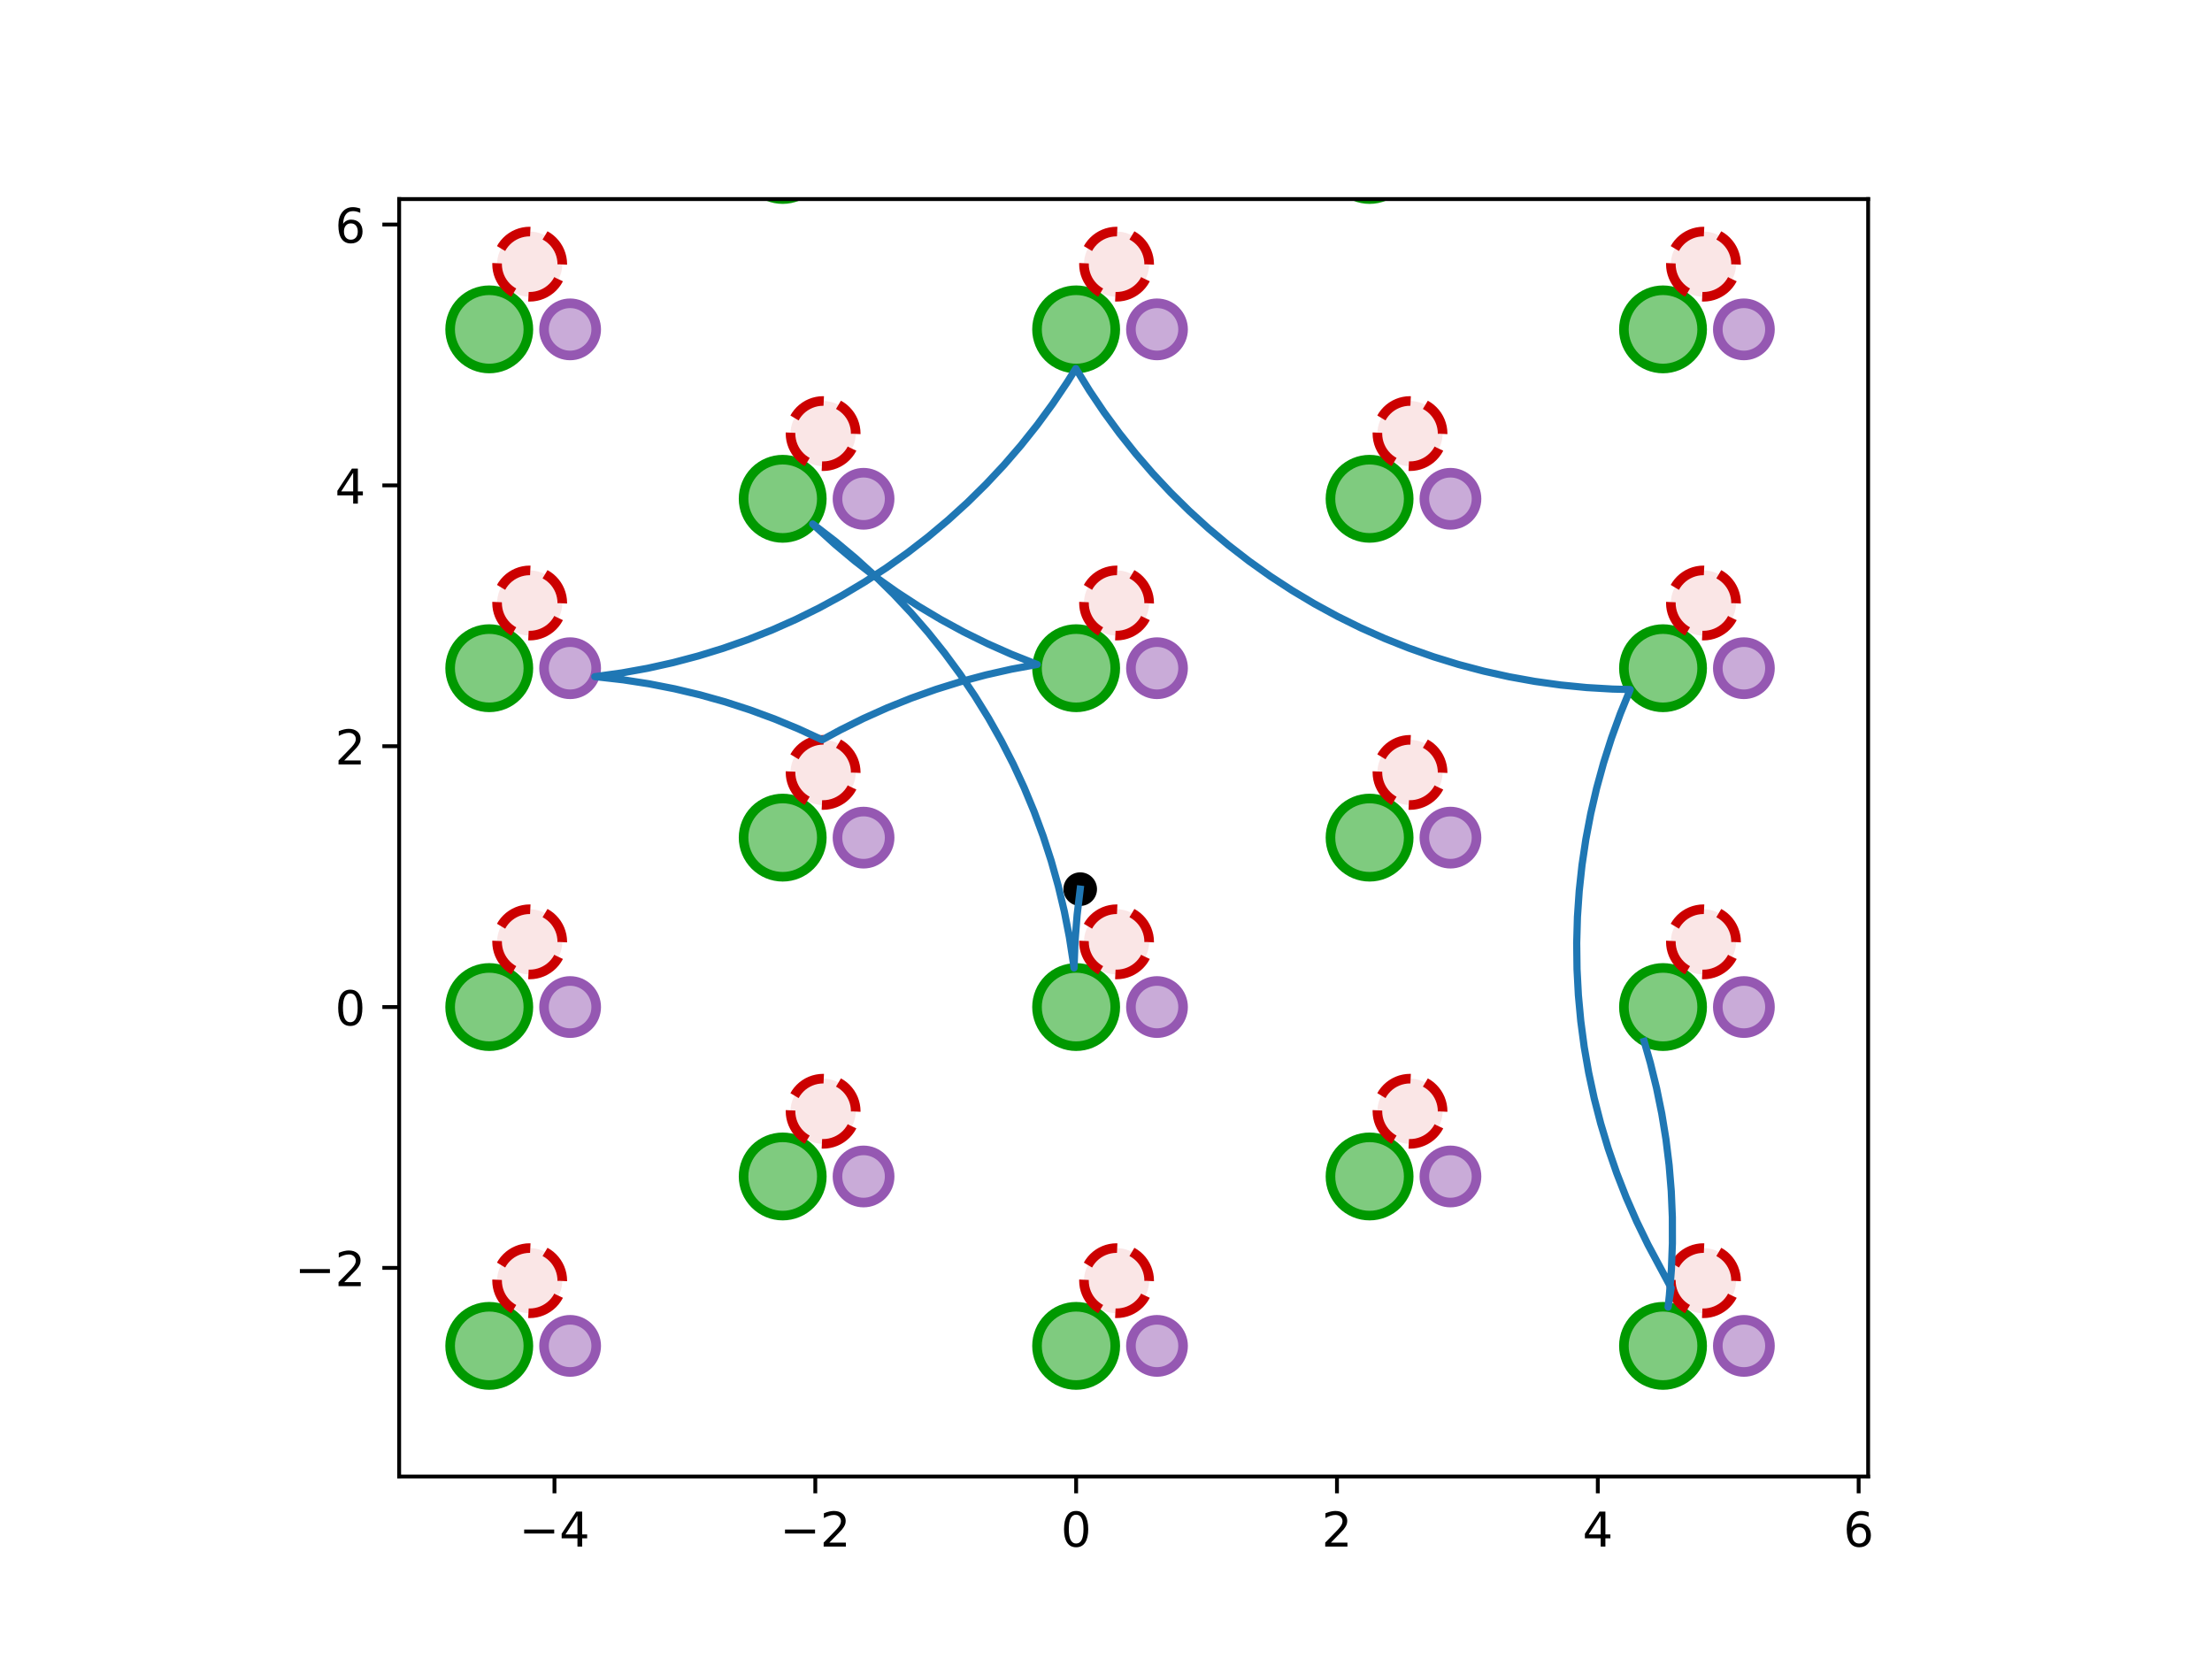 <?xml version="1.0" encoding="utf-8" standalone="no"?>
<!DOCTYPE svg PUBLIC "-//W3C//DTD SVG 1.1//EN"
  "http://www.w3.org/Graphics/SVG/1.1/DTD/svg11.dtd">
<!-- Created with matplotlib (http://matplotlib.org/) -->
<svg height="345.6pt" version="1.1" viewBox="0 0 460.8 345.6" width="460.8pt" xmlns="http://www.w3.org/2000/svg" xmlns:xlink="http://www.w3.org/1999/xlink">
 <defs>
  <style type="text/css">
*{stroke-linecap:butt;stroke-linejoin:round;}
  </style>
 </defs>
 <g id="figure_1">
  <g id="patch_1">
   <path d="M 0 345.6 
L 460.8 345.6 
L 460.8 0 
L 0 0 
z
" style="fill:#ffffff;"/>
  </g>
  <g id="axes_1">
   <g id="patch_2">
    <path d="M 83.153 307.584 
L 389.167 307.584 
L 389.167 41.472 
L 83.153 41.472 
z
" style="fill:#ffffff;"/>
   </g>
   <g id="PathCollection_1">
    <defs>
     <path d="M 0 3 
C 0.796 3 1.559 2.684 2.121 2.121 
C 2.684 1.559 3 0.796 3 0 
C 3 -0.796 2.684 -1.559 2.121 -2.121 
C 1.559 -2.684 0.796 -3 0 -3 
C -0.796 -3 -1.559 -2.684 -2.121 -2.121 
C -2.684 -1.559 -3 -0.796 -3 0 
C -3 0.796 -2.684 1.559 -2.121 2.121 
C -1.559 2.684 -0.796 3 0 3 
z
" id="mf4542196c4" style="stroke:#000000;"/>
    </defs>
    <g clip-path="url(#p78827f16d0)">
     <use style="stroke:#000000;" x="225.026" xlink:href="#mf4542196c4" y="185.225"/>
    </g>
   </g>
   <g id="patch_3">
    <path clip-path="url(#p78827f16d0)" d="M 101.921 288.523 
C 104.082 288.523 106.155 287.664 107.684 286.136 
C 109.212 284.607 110.071 282.534 110.071 280.373 
C 110.071 278.211 109.212 276.138 107.684 274.609 
C 106.155 273.081 104.082 272.222 101.921 272.222 
C 99.759 272.222 97.686 273.081 96.157 274.609 
C 94.629 276.138 93.77 278.211 93.77 280.373 
C 93.77 282.534 94.629 284.607 96.157 286.136 
C 97.686 287.664 99.759 288.523 101.921 288.523 
z
" style="fill:#009900;fill-opacity:0.5;stroke:#009900;stroke-linejoin:miter;stroke-width:2;"/>
   </g>
   <g id="patch_4">
    <path clip-path="url(#p78827f16d0)" d="M 163.05 253.23 
C 165.211 253.23 167.285 252.371 168.813 250.843 
C 170.342 249.314 171.2 247.241 171.2 245.08 
C 171.2 242.918 170.342 240.845 168.813 239.316 
C 167.285 237.788 165.211 236.929 163.05 236.929 
C 160.888 236.929 158.815 237.788 157.286 239.316 
C 155.758 240.845 154.899 242.918 154.899 245.08 
C 154.899 247.241 155.758 249.314 157.286 250.843 
C 158.815 252.371 160.888 253.23 163.05 253.23 
z
" style="fill:#009900;fill-opacity:0.5;stroke:#009900;stroke-linejoin:miter;stroke-width:2;"/>
   </g>
   <g id="patch_5">
    <path clip-path="url(#p78827f16d0)" d="M 224.179 288.523 
C 226.341 288.523 228.414 287.664 229.942 286.136 
C 231.471 284.607 232.33 282.534 232.33 280.373 
C 232.33 278.211 231.471 276.138 229.942 274.609 
C 228.414 273.081 226.341 272.222 224.179 272.222 
C 222.017 272.222 219.944 273.081 218.416 274.609 
C 216.887 276.138 216.028 278.211 216.028 280.373 
C 216.028 282.534 216.887 284.607 218.416 286.136 
C 219.944 287.664 222.017 288.523 224.179 288.523 
z
" style="fill:#009900;fill-opacity:0.5;stroke:#009900;stroke-linejoin:miter;stroke-width:2;"/>
   </g>
   <g id="patch_6">
    <path clip-path="url(#p78827f16d0)" d="M 285.308 253.23 
C 287.47 253.23 289.543 252.371 291.072 250.843 
C 292.6 249.314 293.459 247.241 293.459 245.08 
C 293.459 242.918 292.6 240.845 291.072 239.316 
C 289.543 237.788 287.47 236.929 285.308 236.929 
C 283.147 236.929 281.073 237.788 279.545 239.316 
C 278.016 240.845 277.158 242.918 277.158 245.08 
C 277.158 247.241 278.016 249.314 279.545 250.843 
C 281.073 252.371 283.147 253.23 285.308 253.23 
z
" style="fill:#009900;fill-opacity:0.5;stroke:#009900;stroke-linejoin:miter;stroke-width:2;"/>
   </g>
   <g id="patch_7">
    <path clip-path="url(#p78827f16d0)" d="M 346.437 288.523 
C 348.599 288.523 350.672 287.664 352.201 286.136 
C 353.729 284.607 354.588 282.534 354.588 280.373 
C 354.588 278.211 353.729 276.138 352.201 274.609 
C 350.672 273.081 348.599 272.222 346.437 272.222 
C 344.276 272.222 342.203 273.081 340.674 274.609 
C 339.146 276.138 338.287 278.211 338.287 280.373 
C 338.287 282.534 339.146 284.607 340.674 286.136 
C 342.203 287.664 344.276 288.523 346.437 288.523 
z
" style="fill:#009900;fill-opacity:0.5;stroke:#009900;stroke-linejoin:miter;stroke-width:2;"/>
   </g>
   <g id="patch_8">
    <path clip-path="url(#p78827f16d0)" d="M 407.567 253.23 
C 409.728 253.23 411.802 252.371 413.33 250.843 
C 414.858 249.314 415.717 247.241 415.717 245.08 
C 415.717 242.918 414.858 240.845 413.33 239.316 
C 411.802 237.788 409.728 236.929 407.567 236.929 
C 405.405 236.929 403.332 237.788 401.803 239.316 
C 400.275 240.845 399.416 242.918 399.416 245.08 
C 399.416 247.241 400.275 249.314 401.803 250.843 
C 403.332 252.371 405.405 253.23 407.567 253.23 
z
" style="fill:#009900;fill-opacity:0.5;stroke:#009900;stroke-linejoin:miter;stroke-width:2;"/>
   </g>
   <g id="patch_9">
    <path clip-path="url(#p78827f16d0)" d="M 468.696 288.523 
C 470.857 288.523 472.931 287.664 474.459 286.136 
C 475.988 284.607 476.846 282.534 476.846 280.373 
C 476.846 278.211 475.988 276.138 474.459 274.609 
C 472.931 273.081 470.857 272.222 468.696 272.222 
C 466.534 272.222 464.461 273.081 462.933 274.609 
C 461.404 276.138 460.545 278.211 460.545 280.373 
C 460.545 282.534 461.404 284.607 462.933 286.136 
C 464.461 287.664 466.534 288.523 468.696 288.523 
z
" style="fill:#009900;fill-opacity:0.5;stroke:#009900;stroke-linejoin:miter;stroke-width:2;"/>
   </g>
   <g id="patch_10">
    <path clip-path="url(#p78827f16d0)" d="M 529.825 253.23 
C 531.987 253.23 534.06 252.371 535.588 250.843 
C 537.117 249.314 537.976 247.241 537.976 245.08 
C 537.976 242.918 537.117 240.845 535.588 239.316 
C 534.06 237.788 531.987 236.929 529.825 236.929 
C 527.664 236.929 525.59 237.788 524.062 239.316 
C 522.533 240.845 521.675 242.918 521.675 245.08 
C 521.675 247.241 522.533 249.314 524.062 250.843 
C 525.59 252.371 527.664 253.23 529.825 253.23 
z
" style="fill:#009900;fill-opacity:0.5;stroke:#009900;stroke-linejoin:miter;stroke-width:2;"/>
   </g>
   <g id="patch_11">
    <path clip-path="url(#p78827f16d0)" d="M 101.921 217.937 
C 104.082 217.937 106.155 217.078 107.684 215.55 
C 109.212 214.021 110.071 211.948 110.071 209.787 
C 110.071 207.625 109.212 205.552 107.684 204.023 
C 106.155 202.495 104.082 201.636 101.921 201.636 
C 99.759 201.636 97.686 202.495 96.157 204.023 
C 94.629 205.552 93.77 207.625 93.77 209.787 
C 93.77 211.948 94.629 214.021 96.157 215.55 
C 97.686 217.078 99.759 217.937 101.921 217.937 
z
" style="fill:#009900;fill-opacity:0.5;stroke:#009900;stroke-linejoin:miter;stroke-width:2;"/>
   </g>
   <g id="patch_12">
    <path clip-path="url(#p78827f16d0)" d="M 163.05 182.644 
C 165.211 182.644 167.285 181.785 168.813 180.257 
C 170.342 178.728 171.2 176.655 171.2 174.494 
C 171.2 172.332 170.342 170.259 168.813 168.73 
C 167.285 167.202 165.211 166.343 163.05 166.343 
C 160.888 166.343 158.815 167.202 157.286 168.73 
C 155.758 170.259 154.899 172.332 154.899 174.494 
C 154.899 176.655 155.758 178.728 157.286 180.257 
C 158.815 181.785 160.888 182.644 163.05 182.644 
z
" style="fill:#009900;fill-opacity:0.5;stroke:#009900;stroke-linejoin:miter;stroke-width:2;"/>
   </g>
   <g id="patch_13">
    <path clip-path="url(#p78827f16d0)" d="M 224.179 217.937 
C 226.341 217.937 228.414 217.078 229.942 215.55 
C 231.471 214.021 232.33 211.948 232.33 209.787 
C 232.33 207.625 231.471 205.552 229.942 204.023 
C 228.414 202.495 226.341 201.636 224.179 201.636 
C 222.017 201.636 219.944 202.495 218.416 204.023 
C 216.887 205.552 216.028 207.625 216.028 209.787 
C 216.028 211.948 216.887 214.021 218.416 215.55 
C 219.944 217.078 222.017 217.937 224.179 217.937 
z
" style="fill:#009900;fill-opacity:0.5;stroke:#009900;stroke-linejoin:miter;stroke-width:2;"/>
   </g>
   <g id="patch_14">
    <path clip-path="url(#p78827f16d0)" d="M 285.308 182.644 
C 287.47 182.644 289.543 181.785 291.072 180.257 
C 292.6 178.728 293.459 176.655 293.459 174.494 
C 293.459 172.332 292.6 170.259 291.072 168.73 
C 289.543 167.202 287.47 166.343 285.308 166.343 
C 283.147 166.343 281.073 167.202 279.545 168.73 
C 278.016 170.259 277.158 172.332 277.158 174.494 
C 277.158 176.655 278.016 178.728 279.545 180.257 
C 281.073 181.785 283.147 182.644 285.308 182.644 
z
" style="fill:#009900;fill-opacity:0.5;stroke:#009900;stroke-linejoin:miter;stroke-width:2;"/>
   </g>
   <g id="patch_15">
    <path clip-path="url(#p78827f16d0)" d="M 346.437 217.937 
C 348.599 217.937 350.672 217.078 352.201 215.55 
C 353.729 214.021 354.588 211.948 354.588 209.787 
C 354.588 207.625 353.729 205.552 352.201 204.023 
C 350.672 202.495 348.599 201.636 346.437 201.636 
C 344.276 201.636 342.203 202.495 340.674 204.023 
C 339.146 205.552 338.287 207.625 338.287 209.787 
C 338.287 211.948 339.146 214.021 340.674 215.55 
C 342.203 217.078 344.276 217.937 346.437 217.937 
z
" style="fill:#009900;fill-opacity:0.5;stroke:#009900;stroke-linejoin:miter;stroke-width:2;"/>
   </g>
   <g id="patch_16">
    <path clip-path="url(#p78827f16d0)" d="M 407.567 182.644 
C 409.728 182.644 411.802 181.785 413.33 180.257 
C 414.858 178.728 415.717 176.655 415.717 174.494 
C 415.717 172.332 414.858 170.259 413.33 168.73 
C 411.802 167.202 409.728 166.343 407.567 166.343 
C 405.405 166.343 403.332 167.202 401.803 168.73 
C 400.275 170.259 399.416 172.332 399.416 174.494 
C 399.416 176.655 400.275 178.728 401.803 180.257 
C 403.332 181.785 405.405 182.644 407.567 182.644 
z
" style="fill:#009900;fill-opacity:0.5;stroke:#009900;stroke-linejoin:miter;stroke-width:2;"/>
   </g>
   <g id="patch_17">
    <path clip-path="url(#p78827f16d0)" d="M 468.696 217.937 
C 470.857 217.937 472.931 217.078 474.459 215.55 
C 475.988 214.021 476.846 211.948 476.846 209.787 
C 476.846 207.625 475.988 205.552 474.459 204.023 
C 472.931 202.495 470.857 201.636 468.696 201.636 
C 466.534 201.636 464.461 202.495 462.933 204.023 
C 461.404 205.552 460.545 207.625 460.545 209.787 
C 460.545 211.948 461.404 214.021 462.933 215.55 
C 464.461 217.078 466.534 217.937 468.696 217.937 
z
" style="fill:#009900;fill-opacity:0.5;stroke:#009900;stroke-linejoin:miter;stroke-width:2;"/>
   </g>
   <g id="patch_18">
    <path clip-path="url(#p78827f16d0)" d="M 529.825 182.644 
C 531.987 182.644 534.06 181.785 535.588 180.257 
C 537.117 178.728 537.976 176.655 537.976 174.494 
C 537.976 172.332 537.117 170.259 535.588 168.73 
C 534.06 167.202 531.987 166.343 529.825 166.343 
C 527.664 166.343 525.59 167.202 524.062 168.73 
C 522.533 170.259 521.675 172.332 521.675 174.494 
C 521.675 176.655 522.533 178.728 524.062 180.257 
C 525.59 181.785 527.664 182.644 529.825 182.644 
z
" style="fill:#009900;fill-opacity:0.5;stroke:#009900;stroke-linejoin:miter;stroke-width:2;"/>
   </g>
   <g id="patch_19">
    <path clip-path="url(#p78827f16d0)" d="M 101.921 147.351 
C 104.082 147.351 106.155 146.492 107.684 144.964 
C 109.212 143.435 110.071 141.362 110.071 139.201 
C 110.071 137.039 109.212 134.966 107.684 133.437 
C 106.155 131.909 104.082 131.05 101.921 131.05 
C 99.759 131.05 97.686 131.909 96.157 133.437 
C 94.629 134.966 93.77 137.039 93.77 139.201 
C 93.77 141.362 94.629 143.435 96.157 144.964 
C 97.686 146.492 99.759 147.351 101.921 147.351 
z
" style="fill:#009900;fill-opacity:0.5;stroke:#009900;stroke-linejoin:miter;stroke-width:2;"/>
   </g>
   <g id="patch_20">
    <path clip-path="url(#p78827f16d0)" d="M 163.05 112.058 
C 165.211 112.058 167.285 111.199 168.813 109.671 
C 170.342 108.142 171.2 106.069 171.2 103.908 
C 171.2 101.746 170.342 99.673 168.813 98.144 
C 167.285 96.616 165.211 95.757 163.05 95.757 
C 160.888 95.757 158.815 96.616 157.286 98.144 
C 155.758 99.673 154.899 101.746 154.899 103.908 
C 154.899 106.069 155.758 108.142 157.286 109.671 
C 158.815 111.199 160.888 112.058 163.05 112.058 
z
" style="fill:#009900;fill-opacity:0.5;stroke:#009900;stroke-linejoin:miter;stroke-width:2;"/>
   </g>
   <g id="patch_21">
    <path clip-path="url(#p78827f16d0)" d="M 224.179 147.351 
C 226.341 147.351 228.414 146.492 229.942 144.964 
C 231.471 143.435 232.33 141.362 232.33 139.201 
C 232.33 137.039 231.471 134.966 229.942 133.437 
C 228.414 131.909 226.341 131.05 224.179 131.05 
C 222.017 131.05 219.944 131.909 218.416 133.437 
C 216.887 134.966 216.028 137.039 216.028 139.201 
C 216.028 141.362 216.887 143.435 218.416 144.964 
C 219.944 146.492 222.017 147.351 224.179 147.351 
z
" style="fill:#009900;fill-opacity:0.5;stroke:#009900;stroke-linejoin:miter;stroke-width:2;"/>
   </g>
   <g id="patch_22">
    <path clip-path="url(#p78827f16d0)" d="M 285.308 112.058 
C 287.47 112.058 289.543 111.199 291.072 109.671 
C 292.6 108.142 293.459 106.069 293.459 103.908 
C 293.459 101.746 292.6 99.673 291.072 98.144 
C 289.543 96.616 287.47 95.757 285.308 95.757 
C 283.147 95.757 281.073 96.616 279.545 98.144 
C 278.016 99.673 277.158 101.746 277.158 103.908 
C 277.158 106.069 278.016 108.142 279.545 109.671 
C 281.073 111.199 283.147 112.058 285.308 112.058 
z
" style="fill:#009900;fill-opacity:0.5;stroke:#009900;stroke-linejoin:miter;stroke-width:2;"/>
   </g>
   <g id="patch_23">
    <path clip-path="url(#p78827f16d0)" d="M 346.437 147.351 
C 348.599 147.351 350.672 146.492 352.201 144.964 
C 353.729 143.435 354.588 141.362 354.588 139.201 
C 354.588 137.039 353.729 134.966 352.201 133.437 
C 350.672 131.909 348.599 131.05 346.437 131.05 
C 344.276 131.05 342.203 131.909 340.674 133.437 
C 339.146 134.966 338.287 137.039 338.287 139.201 
C 338.287 141.362 339.146 143.435 340.674 144.964 
C 342.203 146.492 344.276 147.351 346.437 147.351 
z
" style="fill:#009900;fill-opacity:0.5;stroke:#009900;stroke-linejoin:miter;stroke-width:2;"/>
   </g>
   <g id="patch_24">
    <path clip-path="url(#p78827f16d0)" d="M 407.567 112.058 
C 409.728 112.058 411.802 111.199 413.33 109.671 
C 414.858 108.142 415.717 106.069 415.717 103.908 
C 415.717 101.746 414.858 99.673 413.33 98.144 
C 411.802 96.616 409.728 95.757 407.567 95.757 
C 405.405 95.757 403.332 96.616 401.803 98.144 
C 400.275 99.673 399.416 101.746 399.416 103.908 
C 399.416 106.069 400.275 108.142 401.803 109.671 
C 403.332 111.199 405.405 112.058 407.567 112.058 
z
" style="fill:#009900;fill-opacity:0.5;stroke:#009900;stroke-linejoin:miter;stroke-width:2;"/>
   </g>
   <g id="patch_25">
    <path clip-path="url(#p78827f16d0)" d="M 468.696 147.351 
C 470.857 147.351 472.931 146.492 474.459 144.964 
C 475.988 143.435 476.846 141.362 476.846 139.201 
C 476.846 137.039 475.988 134.966 474.459 133.437 
C 472.931 131.909 470.857 131.05 468.696 131.05 
C 466.534 131.05 464.461 131.909 462.933 133.437 
C 461.404 134.966 460.545 137.039 460.545 139.201 
C 460.545 141.362 461.404 143.435 462.933 144.964 
C 464.461 146.492 466.534 147.351 468.696 147.351 
z
" style="fill:#009900;fill-opacity:0.5;stroke:#009900;stroke-linejoin:miter;stroke-width:2;"/>
   </g>
   <g id="patch_26">
    <path clip-path="url(#p78827f16d0)" d="M 529.825 112.058 
C 531.987 112.058 534.06 111.199 535.588 109.671 
C 537.117 108.142 537.976 106.069 537.976 103.908 
C 537.976 101.746 537.117 99.673 535.588 98.144 
C 534.06 96.616 531.987 95.757 529.825 95.757 
C 527.664 95.757 525.59 96.616 524.062 98.144 
C 522.533 99.673 521.675 101.746 521.675 103.908 
C 521.675 106.069 522.533 108.142 524.062 109.671 
C 525.59 111.199 527.664 112.058 529.825 112.058 
z
" style="fill:#009900;fill-opacity:0.5;stroke:#009900;stroke-linejoin:miter;stroke-width:2;"/>
   </g>
   <g id="patch_27">
    <path clip-path="url(#p78827f16d0)" d="M 101.921 76.765 
C 104.082 76.765 106.155 75.906 107.684 74.378 
C 109.212 72.85 110.071 70.776 110.071 68.615 
C 110.071 66.453 109.212 64.38 107.684 62.851 
C 106.155 61.323 104.082 60.464 101.921 60.464 
C 99.759 60.464 97.686 61.323 96.157 62.851 
C 94.629 64.38 93.77 66.453 93.77 68.615 
C 93.77 70.776 94.629 72.85 96.157 74.378 
C 97.686 75.906 99.759 76.765 101.921 76.765 
z
" style="fill:#009900;fill-opacity:0.5;stroke:#009900;stroke-linejoin:miter;stroke-width:2;"/>
   </g>
   <g id="patch_28">
    <path clip-path="url(#p78827f16d0)" d="M 163.05 41.472 
C 165.211 41.472 167.285 40.613 168.813 39.085 
C 170.342 37.557 171.2 35.483 171.2 33.322 
C 171.2 31.16 170.342 29.087 168.813 27.558 
C 167.285 26.03 165.211 25.171 163.05 25.171 
C 160.888 25.171 158.815 26.03 157.286 27.558 
C 155.758 29.087 154.899 31.16 154.899 33.322 
C 154.899 35.483 155.758 37.557 157.286 39.085 
C 158.815 40.613 160.888 41.472 163.05 41.472 
z
" style="fill:#009900;fill-opacity:0.5;stroke:#009900;stroke-linejoin:miter;stroke-width:2;"/>
   </g>
   <g id="patch_29">
    <path clip-path="url(#p78827f16d0)" d="M 224.179 76.765 
C 226.341 76.765 228.414 75.906 229.942 74.378 
C 231.471 72.85 232.33 70.776 232.33 68.615 
C 232.33 66.453 231.471 64.38 229.942 62.851 
C 228.414 61.323 226.341 60.464 224.179 60.464 
C 222.017 60.464 219.944 61.323 218.416 62.851 
C 216.887 64.38 216.028 66.453 216.028 68.615 
C 216.028 70.776 216.887 72.85 218.416 74.378 
C 219.944 75.906 222.017 76.765 224.179 76.765 
z
" style="fill:#009900;fill-opacity:0.5;stroke:#009900;stroke-linejoin:miter;stroke-width:2;"/>
   </g>
   <g id="patch_30">
    <path clip-path="url(#p78827f16d0)" d="M 285.308 41.472 
C 287.47 41.472 289.543 40.613 291.072 39.085 
C 292.6 37.557 293.459 35.483 293.459 33.322 
C 293.459 31.16 292.6 29.087 291.072 27.558 
C 289.543 26.03 287.47 25.171 285.308 25.171 
C 283.147 25.171 281.073 26.03 279.545 27.558 
C 278.016 29.087 277.158 31.16 277.158 33.322 
C 277.158 35.483 278.016 37.557 279.545 39.085 
C 281.073 40.613 283.147 41.472 285.308 41.472 
z
" style="fill:#009900;fill-opacity:0.5;stroke:#009900;stroke-linejoin:miter;stroke-width:2;"/>
   </g>
   <g id="patch_31">
    <path clip-path="url(#p78827f16d0)" d="M 346.437 76.765 
C 348.599 76.765 350.672 75.906 352.201 74.378 
C 353.729 72.85 354.588 70.776 354.588 68.615 
C 354.588 66.453 353.729 64.38 352.201 62.851 
C 350.672 61.323 348.599 60.464 346.437 60.464 
C 344.276 60.464 342.203 61.323 340.674 62.851 
C 339.146 64.38 338.287 66.453 338.287 68.615 
C 338.287 70.776 339.146 72.85 340.674 74.378 
C 342.203 75.906 344.276 76.765 346.437 76.765 
z
" style="fill:#009900;fill-opacity:0.5;stroke:#009900;stroke-linejoin:miter;stroke-width:2;"/>
   </g>
   <g id="patch_32">
    <path clip-path="url(#p78827f16d0)" d="M 407.567 41.472 
C 409.728 41.472 411.802 40.613 413.33 39.085 
C 414.858 37.557 415.717 35.483 415.717 33.322 
C 415.717 31.16 414.858 29.087 413.33 27.558 
C 411.802 26.03 409.728 25.171 407.567 25.171 
C 405.405 25.171 403.332 26.03 401.803 27.558 
C 400.275 29.087 399.416 31.16 399.416 33.322 
C 399.416 35.483 400.275 37.557 401.803 39.085 
C 403.332 40.613 405.405 41.472 407.567 41.472 
z
" style="fill:#009900;fill-opacity:0.5;stroke:#009900;stroke-linejoin:miter;stroke-width:2;"/>
   </g>
   <g id="patch_33">
    <path clip-path="url(#p78827f16d0)" d="M 468.696 76.765 
C 470.857 76.765 472.931 75.906 474.459 74.378 
C 475.988 72.85 476.846 70.776 476.846 68.615 
C 476.846 66.453 475.988 64.38 474.459 62.851 
C 472.931 61.323 470.857 60.464 468.696 60.464 
C 466.534 60.464 464.461 61.323 462.933 62.851 
C 461.404 64.38 460.545 66.453 460.545 68.615 
C 460.545 70.776 461.404 72.85 462.933 74.378 
C 464.461 75.906 466.534 76.765 468.696 76.765 
z
" style="fill:#009900;fill-opacity:0.5;stroke:#009900;stroke-linejoin:miter;stroke-width:2;"/>
   </g>
   <g id="patch_34">
    <path clip-path="url(#p78827f16d0)" d="M 529.825 41.472 
C 531.987 41.472 534.06 40.613 535.588 39.085 
C 537.117 37.557 537.976 35.483 537.976 33.322 
C 537.976 31.16 537.117 29.087 535.588 27.558 
C 534.06 26.03 531.987 25.171 529.825 25.171 
C 527.664 25.171 525.59 26.03 524.062 27.558 
C 522.533 29.087 521.675 31.16 521.675 33.322 
C 521.675 35.483 522.533 37.557 524.062 39.085 
C 525.59 40.613 527.664 41.472 529.825 41.472 
z
" style="fill:#009900;fill-opacity:0.5;stroke:#009900;stroke-linejoin:miter;stroke-width:2;"/>
   </g>
   <g id="patch_35">
    <path clip-path="url(#p78827f16d0)" d="M 118.765 285.806 
C 120.206 285.806 121.588 285.234 122.607 284.215 
C 123.626 283.196 124.199 281.814 124.199 280.373 
C 124.199 278.931 123.626 277.549 122.607 276.53 
C 121.588 275.511 120.206 274.939 118.765 274.939 
C 117.324 274.939 115.942 275.511 114.923 276.53 
C 113.904 277.549 113.331 278.931 113.331 280.373 
C 113.331 281.814 113.904 283.196 114.923 284.215 
C 115.942 285.234 117.324 285.806 118.765 285.806 
z
" style="fill:#9558b2;fill-opacity:0.5;stroke:#9558b2;stroke-linejoin:miter;stroke-width:2;"/>
   </g>
   <g id="patch_36">
    <path clip-path="url(#p78827f16d0)" d="M 179.894 250.513 
C 181.335 250.513 182.717 249.941 183.736 248.922 
C 184.755 247.903 185.328 246.521 185.328 245.08 
C 185.328 243.639 184.755 242.256 183.736 241.237 
C 182.717 240.218 181.335 239.646 179.894 239.646 
C 178.453 239.646 177.071 240.218 176.052 241.237 
C 175.033 242.256 174.461 243.639 174.461 245.08 
C 174.461 246.521 175.033 247.903 176.052 248.922 
C 177.071 249.941 178.453 250.513 179.894 250.513 
z
" style="fill:#9558b2;fill-opacity:0.5;stroke:#9558b2;stroke-linejoin:miter;stroke-width:2;"/>
   </g>
   <g id="patch_37">
    <path clip-path="url(#p78827f16d0)" d="M 241.023 285.806 
C 242.465 285.806 243.847 285.234 244.866 284.215 
C 245.885 283.196 246.457 281.814 246.457 280.373 
C 246.457 278.931 245.885 277.549 244.866 276.53 
C 243.847 275.511 242.465 274.939 241.023 274.939 
C 239.582 274.939 238.2 275.511 237.181 276.53 
C 236.162 277.549 235.59 278.931 235.59 280.373 
C 235.59 281.814 236.162 283.196 237.181 284.215 
C 238.2 285.234 239.582 285.806 241.023 285.806 
z
" style="fill:#9558b2;fill-opacity:0.5;stroke:#9558b2;stroke-linejoin:miter;stroke-width:2;"/>
   </g>
   <g id="patch_38">
    <path clip-path="url(#p78827f16d0)" d="M 302.153 250.513 
C 303.594 250.513 304.976 249.941 305.995 248.922 
C 307.014 247.903 307.586 246.521 307.586 245.08 
C 307.586 243.639 307.014 242.256 305.995 241.237 
C 304.976 240.218 303.594 239.646 302.153 239.646 
C 300.712 239.646 299.329 240.218 298.31 241.237 
C 297.292 242.256 296.719 243.639 296.719 245.08 
C 296.719 246.521 297.292 247.903 298.31 248.922 
C 299.329 249.941 300.712 250.513 302.153 250.513 
z
" style="fill:#9558b2;fill-opacity:0.5;stroke:#9558b2;stroke-linejoin:miter;stroke-width:2;"/>
   </g>
   <g id="patch_39">
    <path clip-path="url(#p78827f16d0)" d="M 363.282 285.806 
C 364.723 285.806 366.105 285.234 367.124 284.215 
C 368.143 283.196 368.716 281.814 368.716 280.373 
C 368.716 278.931 368.143 277.549 367.124 276.53 
C 366.105 275.511 364.723 274.939 363.282 274.939 
C 361.841 274.939 360.459 275.511 359.44 276.53 
C 358.421 277.549 357.848 278.931 357.848 280.373 
C 357.848 281.814 358.421 283.196 359.44 284.215 
C 360.459 285.234 361.841 285.806 363.282 285.806 
z
" style="fill:#9558b2;fill-opacity:0.5;stroke:#9558b2;stroke-linejoin:miter;stroke-width:2;"/>
   </g>
   <g id="patch_40">
    <path clip-path="url(#p78827f16d0)" d="M 424.411 250.513 
C 425.852 250.513 427.234 249.941 428.253 248.922 
C 429.272 247.903 429.845 246.521 429.845 245.08 
C 429.845 243.639 429.272 242.256 428.253 241.237 
C 427.234 240.218 425.852 239.646 424.411 239.646 
C 422.97 239.646 421.588 240.218 420.569 241.237 
C 419.55 242.256 418.977 243.639 418.977 245.08 
C 418.977 246.521 419.55 247.903 420.569 248.922 
C 421.588 249.941 422.97 250.513 424.411 250.513 
z
" style="fill:#9558b2;fill-opacity:0.5;stroke:#9558b2;stroke-linejoin:miter;stroke-width:2;"/>
   </g>
   <g id="patch_41">
    <path clip-path="url(#p78827f16d0)" d="M 485.54 285.806 
C 486.981 285.806 488.364 285.234 489.383 284.215 
C 490.402 283.196 490.974 281.814 490.974 280.373 
C 490.974 278.931 490.402 277.549 489.383 276.53 
C 488.364 275.511 486.981 274.939 485.54 274.939 
C 484.099 274.939 482.717 275.511 481.698 276.53 
C 480.679 277.549 480.107 278.931 480.107 280.373 
C 480.107 281.814 480.679 283.196 481.698 284.215 
C 482.717 285.234 484.099 285.806 485.54 285.806 
z
" style="fill:#9558b2;fill-opacity:0.5;stroke:#9558b2;stroke-linejoin:miter;stroke-width:2;"/>
   </g>
   <g id="patch_42">
    <path clip-path="url(#p78827f16d0)" d="M 546.67 250.513 
C 548.111 250.513 549.493 249.941 550.512 248.922 
C 551.531 247.903 552.103 246.521 552.103 245.08 
C 552.103 243.639 551.531 242.256 550.512 241.237 
C 549.493 240.218 548.111 239.646 546.67 239.646 
C 545.229 239.646 543.846 240.218 542.827 241.237 
C 541.808 242.256 541.236 243.639 541.236 245.08 
C 541.236 246.521 541.808 247.903 542.827 248.922 
C 543.846 249.941 545.229 250.513 546.67 250.513 
z
" style="fill:#9558b2;fill-opacity:0.5;stroke:#9558b2;stroke-linejoin:miter;stroke-width:2;"/>
   </g>
   <g id="patch_43">
    <path clip-path="url(#p78827f16d0)" d="M 118.765 215.22 
C 120.206 215.22 121.588 214.648 122.607 213.629 
C 123.626 212.61 124.199 211.228 124.199 209.787 
C 124.199 208.346 123.626 206.963 122.607 205.944 
C 121.588 204.925 120.206 204.353 118.765 204.353 
C 117.324 204.353 115.942 204.925 114.923 205.944 
C 113.904 206.963 113.331 208.346 113.331 209.787 
C 113.331 211.228 113.904 212.61 114.923 213.629 
C 115.942 214.648 117.324 215.22 118.765 215.22 
z
" style="fill:#9558b2;fill-opacity:0.5;stroke:#9558b2;stroke-linejoin:miter;stroke-width:2;"/>
   </g>
   <g id="patch_44">
    <path clip-path="url(#p78827f16d0)" d="M 179.894 179.927 
C 181.335 179.927 182.717 179.355 183.736 178.336 
C 184.755 177.317 185.328 175.935 185.328 174.494 
C 185.328 173.053 184.755 171.67 183.736 170.651 
C 182.717 169.632 181.335 169.06 179.894 169.06 
C 178.453 169.06 177.071 169.632 176.052 170.651 
C 175.033 171.67 174.461 173.053 174.461 174.494 
C 174.461 175.935 175.033 177.317 176.052 178.336 
C 177.071 179.355 178.453 179.927 179.894 179.927 
z
" style="fill:#9558b2;fill-opacity:0.5;stroke:#9558b2;stroke-linejoin:miter;stroke-width:2;"/>
   </g>
   <g id="patch_45">
    <path clip-path="url(#p78827f16d0)" d="M 241.023 215.22 
C 242.465 215.22 243.847 214.648 244.866 213.629 
C 245.885 212.61 246.457 211.228 246.457 209.787 
C 246.457 208.346 245.885 206.963 244.866 205.944 
C 243.847 204.925 242.465 204.353 241.023 204.353 
C 239.582 204.353 238.2 204.925 237.181 205.944 
C 236.162 206.963 235.59 208.346 235.59 209.787 
C 235.59 211.228 236.162 212.61 237.181 213.629 
C 238.2 214.648 239.582 215.22 241.023 215.22 
z
" style="fill:#9558b2;fill-opacity:0.5;stroke:#9558b2;stroke-linejoin:miter;stroke-width:2;"/>
   </g>
   <g id="patch_46">
    <path clip-path="url(#p78827f16d0)" d="M 302.153 179.927 
C 303.594 179.927 304.976 179.355 305.995 178.336 
C 307.014 177.317 307.586 175.935 307.586 174.494 
C 307.586 173.053 307.014 171.67 305.995 170.651 
C 304.976 169.632 303.594 169.06 302.153 169.06 
C 300.712 169.06 299.329 169.632 298.31 170.651 
C 297.292 171.67 296.719 173.053 296.719 174.494 
C 296.719 175.935 297.292 177.317 298.31 178.336 
C 299.329 179.355 300.712 179.927 302.153 179.927 
z
" style="fill:#9558b2;fill-opacity:0.5;stroke:#9558b2;stroke-linejoin:miter;stroke-width:2;"/>
   </g>
   <g id="patch_47">
    <path clip-path="url(#p78827f16d0)" d="M 363.282 215.22 
C 364.723 215.22 366.105 214.648 367.124 213.629 
C 368.143 212.61 368.716 211.228 368.716 209.787 
C 368.716 208.346 368.143 206.963 367.124 205.944 
C 366.105 204.925 364.723 204.353 363.282 204.353 
C 361.841 204.353 360.459 204.925 359.44 205.944 
C 358.421 206.963 357.848 208.346 357.848 209.787 
C 357.848 211.228 358.421 212.61 359.44 213.629 
C 360.459 214.648 361.841 215.22 363.282 215.22 
z
" style="fill:#9558b2;fill-opacity:0.5;stroke:#9558b2;stroke-linejoin:miter;stroke-width:2;"/>
   </g>
   <g id="patch_48">
    <path clip-path="url(#p78827f16d0)" d="M 424.411 179.927 
C 425.852 179.927 427.234 179.355 428.253 178.336 
C 429.272 177.317 429.845 175.935 429.845 174.494 
C 429.845 173.053 429.272 171.67 428.253 170.651 
C 427.234 169.632 425.852 169.06 424.411 169.06 
C 422.97 169.06 421.588 169.632 420.569 170.651 
C 419.55 171.67 418.977 173.053 418.977 174.494 
C 418.977 175.935 419.55 177.317 420.569 178.336 
C 421.588 179.355 422.97 179.927 424.411 179.927 
z
" style="fill:#9558b2;fill-opacity:0.5;stroke:#9558b2;stroke-linejoin:miter;stroke-width:2;"/>
   </g>
   <g id="patch_49">
    <path clip-path="url(#p78827f16d0)" d="M 485.54 215.22 
C 486.981 215.22 488.364 214.648 489.383 213.629 
C 490.402 212.61 490.974 211.228 490.974 209.787 
C 490.974 208.346 490.402 206.963 489.383 205.944 
C 488.364 204.925 486.981 204.353 485.54 204.353 
C 484.099 204.353 482.717 204.925 481.698 205.944 
C 480.679 206.963 480.107 208.346 480.107 209.787 
C 480.107 211.228 480.679 212.61 481.698 213.629 
C 482.717 214.648 484.099 215.22 485.54 215.22 
z
" style="fill:#9558b2;fill-opacity:0.5;stroke:#9558b2;stroke-linejoin:miter;stroke-width:2;"/>
   </g>
   <g id="patch_50">
    <path clip-path="url(#p78827f16d0)" d="M 546.67 179.927 
C 548.111 179.927 549.493 179.355 550.512 178.336 
C 551.531 177.317 552.103 175.935 552.103 174.494 
C 552.103 173.053 551.531 171.67 550.512 170.651 
C 549.493 169.632 548.111 169.06 546.67 169.06 
C 545.229 169.06 543.846 169.632 542.827 170.651 
C 541.808 171.67 541.236 173.053 541.236 174.494 
C 541.236 175.935 541.808 177.317 542.827 178.336 
C 543.846 179.355 545.229 179.927 546.67 179.927 
z
" style="fill:#9558b2;fill-opacity:0.5;stroke:#9558b2;stroke-linejoin:miter;stroke-width:2;"/>
   </g>
   <g id="patch_51">
    <path clip-path="url(#p78827f16d0)" d="M 118.765 144.634 
C 120.206 144.634 121.588 144.062 122.607 143.043 
C 123.626 142.024 124.199 140.642 124.199 139.201 
C 124.199 137.76 123.626 136.377 122.607 135.358 
C 121.588 134.339 120.206 133.767 118.765 133.767 
C 117.324 133.767 115.942 134.339 114.923 135.358 
C 113.904 136.377 113.331 137.76 113.331 139.201 
C 113.331 140.642 113.904 142.024 114.923 143.043 
C 115.942 144.062 117.324 144.634 118.765 144.634 
z
" style="fill:#9558b2;fill-opacity:0.5;stroke:#9558b2;stroke-linejoin:miter;stroke-width:2;"/>
   </g>
   <g id="patch_52">
    <path clip-path="url(#p78827f16d0)" d="M 179.894 109.341 
C 181.335 109.341 182.717 108.769 183.736 107.75 
C 184.755 106.731 185.328 105.349 185.328 103.908 
C 185.328 102.467 184.755 101.084 183.736 100.065 
C 182.717 99.046 181.335 98.474 179.894 98.474 
C 178.453 98.474 177.071 99.046 176.052 100.065 
C 175.033 101.084 174.461 102.467 174.461 103.908 
C 174.461 105.349 175.033 106.731 176.052 107.75 
C 177.071 108.769 178.453 109.341 179.894 109.341 
z
" style="fill:#9558b2;fill-opacity:0.5;stroke:#9558b2;stroke-linejoin:miter;stroke-width:2;"/>
   </g>
   <g id="patch_53">
    <path clip-path="url(#p78827f16d0)" d="M 241.023 144.634 
C 242.465 144.634 243.847 144.062 244.866 143.043 
C 245.885 142.024 246.457 140.642 246.457 139.201 
C 246.457 137.76 245.885 136.377 244.866 135.358 
C 243.847 134.339 242.465 133.767 241.023 133.767 
C 239.582 133.767 238.2 134.339 237.181 135.358 
C 236.162 136.377 235.59 137.76 235.59 139.201 
C 235.59 140.642 236.162 142.024 237.181 143.043 
C 238.2 144.062 239.582 144.634 241.023 144.634 
z
" style="fill:#9558b2;fill-opacity:0.5;stroke:#9558b2;stroke-linejoin:miter;stroke-width:2;"/>
   </g>
   <g id="patch_54">
    <path clip-path="url(#p78827f16d0)" d="M 302.153 109.341 
C 303.594 109.341 304.976 108.769 305.995 107.75 
C 307.014 106.731 307.586 105.349 307.586 103.908 
C 307.586 102.467 307.014 101.084 305.995 100.065 
C 304.976 99.046 303.594 98.474 302.153 98.474 
C 300.712 98.474 299.329 99.046 298.31 100.065 
C 297.292 101.084 296.719 102.467 296.719 103.908 
C 296.719 105.349 297.292 106.731 298.31 107.75 
C 299.329 108.769 300.712 109.341 302.153 109.341 
z
" style="fill:#9558b2;fill-opacity:0.5;stroke:#9558b2;stroke-linejoin:miter;stroke-width:2;"/>
   </g>
   <g id="patch_55">
    <path clip-path="url(#p78827f16d0)" d="M 363.282 144.634 
C 364.723 144.634 366.105 144.062 367.124 143.043 
C 368.143 142.024 368.716 140.642 368.716 139.201 
C 368.716 137.76 368.143 136.377 367.124 135.358 
C 366.105 134.339 364.723 133.767 363.282 133.767 
C 361.841 133.767 360.459 134.339 359.44 135.358 
C 358.421 136.377 357.848 137.76 357.848 139.201 
C 357.848 140.642 358.421 142.024 359.44 143.043 
C 360.459 144.062 361.841 144.634 363.282 144.634 
z
" style="fill:#9558b2;fill-opacity:0.5;stroke:#9558b2;stroke-linejoin:miter;stroke-width:2;"/>
   </g>
   <g id="patch_56">
    <path clip-path="url(#p78827f16d0)" d="M 424.411 109.341 
C 425.852 109.341 427.234 108.769 428.253 107.75 
C 429.272 106.731 429.845 105.349 429.845 103.908 
C 429.845 102.467 429.272 101.084 428.253 100.065 
C 427.234 99.046 425.852 98.474 424.411 98.474 
C 422.97 98.474 421.588 99.046 420.569 100.065 
C 419.55 101.084 418.977 102.467 418.977 103.908 
C 418.977 105.349 419.55 106.731 420.569 107.75 
C 421.588 108.769 422.97 109.341 424.411 109.341 
z
" style="fill:#9558b2;fill-opacity:0.5;stroke:#9558b2;stroke-linejoin:miter;stroke-width:2;"/>
   </g>
   <g id="patch_57">
    <path clip-path="url(#p78827f16d0)" d="M 485.54 144.634 
C 486.981 144.634 488.364 144.062 489.383 143.043 
C 490.402 142.024 490.974 140.642 490.974 139.201 
C 490.974 137.76 490.402 136.377 489.383 135.358 
C 488.364 134.339 486.981 133.767 485.54 133.767 
C 484.099 133.767 482.717 134.339 481.698 135.358 
C 480.679 136.377 480.107 137.76 480.107 139.201 
C 480.107 140.642 480.679 142.024 481.698 143.043 
C 482.717 144.062 484.099 144.634 485.54 144.634 
z
" style="fill:#9558b2;fill-opacity:0.5;stroke:#9558b2;stroke-linejoin:miter;stroke-width:2;"/>
   </g>
   <g id="patch_58">
    <path clip-path="url(#p78827f16d0)" d="M 546.67 109.341 
C 548.111 109.341 549.493 108.769 550.512 107.75 
C 551.531 106.731 552.103 105.349 552.103 103.908 
C 552.103 102.467 551.531 101.084 550.512 100.065 
C 549.493 99.046 548.111 98.474 546.67 98.474 
C 545.229 98.474 543.846 99.046 542.827 100.065 
C 541.808 101.084 541.236 102.467 541.236 103.908 
C 541.236 105.349 541.808 106.731 542.827 107.75 
C 543.846 108.769 545.229 109.341 546.67 109.341 
z
" style="fill:#9558b2;fill-opacity:0.5;stroke:#9558b2;stroke-linejoin:miter;stroke-width:2;"/>
   </g>
   <g id="patch_59">
    <path clip-path="url(#p78827f16d0)" d="M 118.765 74.048 
C 120.206 74.048 121.588 73.476 122.607 72.457 
C 123.626 71.438 124.199 70.056 124.199 68.615 
C 124.199 67.174 123.626 65.791 122.607 64.772 
C 121.588 63.753 120.206 63.181 118.765 63.181 
C 117.324 63.181 115.942 63.753 114.923 64.772 
C 113.904 65.791 113.331 67.174 113.331 68.615 
C 113.331 70.056 113.904 71.438 114.923 72.457 
C 115.942 73.476 117.324 74.048 118.765 74.048 
z
" style="fill:#9558b2;fill-opacity:0.5;stroke:#9558b2;stroke-linejoin:miter;stroke-width:2;"/>
   </g>
   <g id="patch_60">
    <path clip-path="url(#p78827f16d0)" d="M 179.894 38.755 
C 181.335 38.755 182.717 38.183 183.736 37.164 
C 184.755 36.145 185.328 34.763 185.328 33.322 
C 185.328 31.881 184.755 30.498 183.736 29.479 
C 182.717 28.46 181.335 27.888 179.894 27.888 
C 178.453 27.888 177.071 28.46 176.052 29.479 
C 175.033 30.498 174.461 31.881 174.461 33.322 
C 174.461 34.763 175.033 36.145 176.052 37.164 
C 177.071 38.183 178.453 38.755 179.894 38.755 
z
" style="fill:#9558b2;fill-opacity:0.5;stroke:#9558b2;stroke-linejoin:miter;stroke-width:2;"/>
   </g>
   <g id="patch_61">
    <path clip-path="url(#p78827f16d0)" d="M 241.023 74.048 
C 242.465 74.048 243.847 73.476 244.866 72.457 
C 245.885 71.438 246.457 70.056 246.457 68.615 
C 246.457 67.174 245.885 65.791 244.866 64.772 
C 243.847 63.753 242.465 63.181 241.023 63.181 
C 239.582 63.181 238.2 63.753 237.181 64.772 
C 236.162 65.791 235.59 67.174 235.59 68.615 
C 235.59 70.056 236.162 71.438 237.181 72.457 
C 238.2 73.476 239.582 74.048 241.023 74.048 
z
" style="fill:#9558b2;fill-opacity:0.5;stroke:#9558b2;stroke-linejoin:miter;stroke-width:2;"/>
   </g>
   <g id="patch_62">
    <path clip-path="url(#p78827f16d0)" d="M 302.153 38.755 
C 303.594 38.755 304.976 38.183 305.995 37.164 
C 307.014 36.145 307.586 34.763 307.586 33.322 
C 307.586 31.881 307.014 30.498 305.995 29.479 
C 304.976 28.46 303.594 27.888 302.153 27.888 
C 300.712 27.888 299.329 28.46 298.31 29.479 
C 297.292 30.498 296.719 31.881 296.719 33.322 
C 296.719 34.763 297.292 36.145 298.31 37.164 
C 299.329 38.183 300.712 38.755 302.153 38.755 
z
" style="fill:#9558b2;fill-opacity:0.5;stroke:#9558b2;stroke-linejoin:miter;stroke-width:2;"/>
   </g>
   <g id="patch_63">
    <path clip-path="url(#p78827f16d0)" d="M 363.282 74.048 
C 364.723 74.048 366.105 73.476 367.124 72.457 
C 368.143 71.438 368.716 70.056 368.716 68.615 
C 368.716 67.174 368.143 65.791 367.124 64.772 
C 366.105 63.753 364.723 63.181 363.282 63.181 
C 361.841 63.181 360.459 63.753 359.44 64.772 
C 358.421 65.791 357.848 67.174 357.848 68.615 
C 357.848 70.056 358.421 71.438 359.44 72.457 
C 360.459 73.476 361.841 74.048 363.282 74.048 
z
" style="fill:#9558b2;fill-opacity:0.5;stroke:#9558b2;stroke-linejoin:miter;stroke-width:2;"/>
   </g>
   <g id="patch_64">
    <path clip-path="url(#p78827f16d0)" d="M 424.411 38.755 
C 425.852 38.755 427.234 38.183 428.253 37.164 
C 429.272 36.145 429.845 34.763 429.845 33.322 
C 429.845 31.881 429.272 30.498 428.253 29.479 
C 427.234 28.46 425.852 27.888 424.411 27.888 
C 422.97 27.888 421.588 28.46 420.569 29.479 
C 419.55 30.498 418.977 31.881 418.977 33.322 
C 418.977 34.763 419.55 36.145 420.569 37.164 
C 421.588 38.183 422.97 38.755 424.411 38.755 
z
" style="fill:#9558b2;fill-opacity:0.5;stroke:#9558b2;stroke-linejoin:miter;stroke-width:2;"/>
   </g>
   <g id="patch_65">
    <path clip-path="url(#p78827f16d0)" d="M 485.54 74.048 
C 486.981 74.048 488.364 73.476 489.383 72.457 
C 490.402 71.438 490.974 70.056 490.974 68.615 
C 490.974 67.174 490.402 65.791 489.383 64.772 
C 488.364 63.753 486.981 63.181 485.54 63.181 
C 484.099 63.181 482.717 63.753 481.698 64.772 
C 480.679 65.791 480.107 67.174 480.107 68.615 
C 480.107 70.056 480.679 71.438 481.698 72.457 
C 482.717 73.476 484.099 74.048 485.54 74.048 
z
" style="fill:#9558b2;fill-opacity:0.5;stroke:#9558b2;stroke-linejoin:miter;stroke-width:2;"/>
   </g>
   <g id="patch_66">
    <path clip-path="url(#p78827f16d0)" d="M 546.67 38.755 
C 548.111 38.755 549.493 38.183 550.512 37.164 
C 551.531 36.145 552.103 34.763 552.103 33.322 
C 552.103 31.881 551.531 30.498 550.512 29.479 
C 549.493 28.46 548.111 27.888 546.67 27.888 
C 545.229 27.888 543.846 28.46 542.827 29.479 
C 541.808 30.498 541.236 31.881 541.236 33.322 
C 541.236 34.763 541.808 36.145 542.827 37.164 
C 543.846 38.183 545.229 38.755 546.67 38.755 
z
" style="fill:#9558b2;fill-opacity:0.5;stroke:#9558b2;stroke-linejoin:miter;stroke-width:2;"/>
   </g>
   <g id="patch_67">
    <path clip-path="url(#p78827f16d0)" d="M 110.343 273.58 
C 112.144 273.58 113.872 272.865 115.146 271.591 
C 116.419 270.317 117.135 268.59 117.135 266.788 
C 117.135 264.987 116.419 263.259 115.146 261.985 
C 113.872 260.712 112.144 259.996 110.343 259.996 
C 108.541 259.996 106.814 260.712 105.54 261.985 
C 104.266 263.259 103.551 264.987 103.551 266.788 
C 103.551 268.59 104.266 270.317 105.54 271.591 
C 106.814 272.865 108.541 273.58 110.343 273.58 
z
" style="fill:#cc0000;fill-opacity:0.1;stroke:#cc0000;stroke-dasharray:7.4,3.2;stroke-dashoffset:0;stroke-linejoin:miter;stroke-width:2;"/>
   </g>
   <g id="patch_68">
    <path clip-path="url(#p78827f16d0)" d="M 171.472 238.287 
C 173.273 238.287 175.001 237.572 176.275 236.298 
C 177.548 235.024 178.264 233.297 178.264 231.495 
C 178.264 229.694 177.548 227.966 176.275 226.693 
C 175.001 225.419 173.273 224.703 171.472 224.703 
C 169.671 224.703 167.943 225.419 166.669 226.693 
C 165.396 227.966 164.68 229.694 164.68 231.495 
C 164.68 233.297 165.396 235.024 166.669 236.298 
C 167.943 237.572 169.671 238.287 171.472 238.287 
z
" style="fill:#cc0000;fill-opacity:0.1;stroke:#cc0000;stroke-dasharray:7.4,3.2;stroke-dashoffset:0;stroke-linejoin:miter;stroke-width:2;"/>
   </g>
   <g id="patch_69">
    <path clip-path="url(#p78827f16d0)" d="M 232.601 273.58 
C 234.403 273.58 236.13 272.865 237.404 271.591 
C 238.678 270.317 239.393 268.59 239.393 266.788 
C 239.393 264.987 238.678 263.259 237.404 261.985 
C 236.13 260.712 234.403 259.996 232.601 259.996 
C 230.8 259.996 229.072 260.712 227.798 261.985 
C 226.525 263.259 225.809 264.987 225.809 266.788 
C 225.809 268.59 226.525 270.317 227.798 271.591 
C 229.072 272.865 230.8 273.58 232.601 273.58 
z
" style="fill:#cc0000;fill-opacity:0.1;stroke:#cc0000;stroke-dasharray:7.4,3.2;stroke-dashoffset:0;stroke-linejoin:miter;stroke-width:2;"/>
   </g>
   <g id="patch_70">
    <path clip-path="url(#p78827f16d0)" d="M 293.73 238.287 
C 295.532 238.287 297.26 237.572 298.533 236.298 
C 299.807 235.024 300.523 233.297 300.523 231.495 
C 300.523 229.694 299.807 227.966 298.533 226.693 
C 297.26 225.419 295.532 224.703 293.73 224.703 
C 291.929 224.703 290.201 225.419 288.928 226.693 
C 287.654 227.966 286.938 229.694 286.938 231.495 
C 286.938 233.297 287.654 235.024 288.928 236.298 
C 290.201 237.572 291.929 238.287 293.73 238.287 
z
" style="fill:#cc0000;fill-opacity:0.1;stroke:#cc0000;stroke-dasharray:7.4,3.2;stroke-dashoffset:0;stroke-linejoin:miter;stroke-width:2;"/>
   </g>
   <g id="patch_71">
    <path clip-path="url(#p78827f16d0)" d="M 354.86 273.58 
C 356.661 273.58 358.389 272.865 359.662 271.591 
C 360.936 270.317 361.652 268.59 361.652 266.788 
C 361.652 264.987 360.936 263.259 359.662 261.985 
C 358.389 260.712 356.661 259.996 354.86 259.996 
C 353.058 259.996 351.331 260.712 350.057 261.985 
C 348.783 263.259 348.068 264.987 348.068 266.788 
C 348.068 268.59 348.783 270.317 350.057 271.591 
C 351.331 272.865 353.058 273.58 354.86 273.58 
z
" style="fill:#cc0000;fill-opacity:0.1;stroke:#cc0000;stroke-dasharray:7.4,3.2;stroke-dashoffset:0;stroke-linejoin:miter;stroke-width:2;"/>
   </g>
   <g id="patch_72">
    <path clip-path="url(#p78827f16d0)" d="M 415.989 238.287 
C 417.79 238.287 419.518 237.572 420.792 236.298 
C 422.065 235.024 422.781 233.297 422.781 231.495 
C 422.781 229.694 422.065 227.966 420.792 226.693 
C 419.518 225.419 417.79 224.703 415.989 224.703 
C 414.188 224.703 412.46 225.419 411.186 226.693 
C 409.912 227.966 409.197 229.694 409.197 231.495 
C 409.197 233.297 409.912 235.024 411.186 236.298 
C 412.46 237.572 414.188 238.287 415.989 238.287 
z
" style="fill:#cc0000;fill-opacity:0.1;stroke:#cc0000;stroke-dasharray:7.4,3.2;stroke-dashoffset:0;stroke-linejoin:miter;stroke-width:2;"/>
   </g>
   <g id="patch_73">
    <path clip-path="url(#p78827f16d0)" d="M 477.118 273.58 
C 478.919 273.58 480.647 272.865 481.921 271.591 
C 483.195 270.317 483.91 268.59 483.91 266.788 
C 483.91 264.987 483.195 263.259 481.921 261.985 
C 480.647 260.712 478.919 259.996 477.118 259.996 
C 475.317 259.996 473.589 260.712 472.315 261.985 
C 471.042 263.259 470.326 264.987 470.326 266.788 
C 470.326 268.59 471.042 270.317 472.315 271.591 
C 473.589 272.865 475.317 273.58 477.118 273.58 
z
" style="fill:#cc0000;fill-opacity:0.1;stroke:#cc0000;stroke-dasharray:7.4,3.2;stroke-dashoffset:0;stroke-linejoin:miter;stroke-width:2;"/>
   </g>
   <g id="patch_74">
    <path clip-path="url(#p78827f16d0)" d="M 538.247 238.287 
C 540.049 238.287 541.776 237.572 543.05 236.298 
C 544.324 235.024 545.04 233.297 545.04 231.495 
C 545.04 229.694 544.324 227.966 543.05 226.693 
C 541.776 225.419 540.049 224.703 538.247 224.703 
C 536.446 224.703 534.718 225.419 533.445 226.693 
C 532.171 227.966 531.455 229.694 531.455 231.495 
C 531.455 233.297 532.171 235.024 533.445 236.298 
C 534.718 237.572 536.446 238.287 538.247 238.287 
z
" style="fill:#cc0000;fill-opacity:0.1;stroke:#cc0000;stroke-dasharray:7.4,3.2;stroke-dashoffset:0;stroke-linejoin:miter;stroke-width:2;"/>
   </g>
   <g id="patch_75">
    <path clip-path="url(#p78827f16d0)" d="M 110.343 202.994 
C 112.144 202.994 113.872 202.279 115.146 201.005 
C 116.419 199.731 117.135 198.004 117.135 196.202 
C 117.135 194.401 116.419 192.673 115.146 191.4 
C 113.872 190.126 112.144 189.41 110.343 189.41 
C 108.541 189.41 106.814 190.126 105.54 191.4 
C 104.266 192.673 103.551 194.401 103.551 196.202 
C 103.551 198.004 104.266 199.731 105.54 201.005 
C 106.814 202.279 108.541 202.994 110.343 202.994 
z
" style="fill:#cc0000;fill-opacity:0.1;stroke:#cc0000;stroke-dasharray:7.4,3.2;stroke-dashoffset:0;stroke-linejoin:miter;stroke-width:2;"/>
   </g>
   <g id="patch_76">
    <path clip-path="url(#p78827f16d0)" d="M 171.472 167.701 
C 173.273 167.701 175.001 166.986 176.275 165.712 
C 177.548 164.438 178.264 162.711 178.264 160.909 
C 178.264 159.108 177.548 157.38 176.275 156.107 
C 175.001 154.833 173.273 154.117 171.472 154.117 
C 169.671 154.117 167.943 154.833 166.669 156.107 
C 165.396 157.38 164.68 159.108 164.68 160.909 
C 164.68 162.711 165.396 164.438 166.669 165.712 
C 167.943 166.986 169.671 167.701 171.472 167.701 
z
" style="fill:#cc0000;fill-opacity:0.1;stroke:#cc0000;stroke-dasharray:7.4,3.2;stroke-dashoffset:0;stroke-linejoin:miter;stroke-width:2;"/>
   </g>
   <g id="patch_77">
    <path clip-path="url(#p78827f16d0)" d="M 232.601 202.994 
C 234.403 202.994 236.13 202.279 237.404 201.005 
C 238.678 199.731 239.393 198.004 239.393 196.202 
C 239.393 194.401 238.678 192.673 237.404 191.4 
C 236.13 190.126 234.403 189.41 232.601 189.41 
C 230.8 189.41 229.072 190.126 227.798 191.4 
C 226.525 192.673 225.809 194.401 225.809 196.202 
C 225.809 198.004 226.525 199.731 227.798 201.005 
C 229.072 202.279 230.8 202.994 232.601 202.994 
z
" style="fill:#cc0000;fill-opacity:0.1;stroke:#cc0000;stroke-dasharray:7.4,3.2;stroke-dashoffset:0;stroke-linejoin:miter;stroke-width:2;"/>
   </g>
   <g id="patch_78">
    <path clip-path="url(#p78827f16d0)" d="M 293.73 167.701 
C 295.532 167.701 297.26 166.986 298.533 165.712 
C 299.807 164.438 300.523 162.711 300.523 160.909 
C 300.523 159.108 299.807 157.38 298.533 156.107 
C 297.26 154.833 295.532 154.117 293.73 154.117 
C 291.929 154.117 290.201 154.833 288.928 156.107 
C 287.654 157.38 286.938 159.108 286.938 160.909 
C 286.938 162.711 287.654 164.438 288.928 165.712 
C 290.201 166.986 291.929 167.701 293.73 167.701 
z
" style="fill:#cc0000;fill-opacity:0.1;stroke:#cc0000;stroke-dasharray:7.4,3.2;stroke-dashoffset:0;stroke-linejoin:miter;stroke-width:2;"/>
   </g>
   <g id="patch_79">
    <path clip-path="url(#p78827f16d0)" d="M 354.86 202.994 
C 356.661 202.994 358.389 202.279 359.662 201.005 
C 360.936 199.731 361.652 198.004 361.652 196.202 
C 361.652 194.401 360.936 192.673 359.662 191.4 
C 358.389 190.126 356.661 189.41 354.86 189.41 
C 353.058 189.41 351.331 190.126 350.057 191.4 
C 348.783 192.673 348.068 194.401 348.068 196.202 
C 348.068 198.004 348.783 199.731 350.057 201.005 
C 351.331 202.279 353.058 202.994 354.86 202.994 
z
" style="fill:#cc0000;fill-opacity:0.1;stroke:#cc0000;stroke-dasharray:7.4,3.2;stroke-dashoffset:0;stroke-linejoin:miter;stroke-width:2;"/>
   </g>
   <g id="patch_80">
    <path clip-path="url(#p78827f16d0)" d="M 415.989 167.701 
C 417.79 167.701 419.518 166.986 420.792 165.712 
C 422.065 164.438 422.781 162.711 422.781 160.909 
C 422.781 159.108 422.065 157.38 420.792 156.107 
C 419.518 154.833 417.79 154.117 415.989 154.117 
C 414.188 154.117 412.46 154.833 411.186 156.107 
C 409.912 157.38 409.197 159.108 409.197 160.909 
C 409.197 162.711 409.912 164.438 411.186 165.712 
C 412.46 166.986 414.188 167.701 415.989 167.701 
z
" style="fill:#cc0000;fill-opacity:0.1;stroke:#cc0000;stroke-dasharray:7.4,3.2;stroke-dashoffset:0;stroke-linejoin:miter;stroke-width:2;"/>
   </g>
   <g id="patch_81">
    <path clip-path="url(#p78827f16d0)" d="M 477.118 202.994 
C 478.919 202.994 480.647 202.279 481.921 201.005 
C 483.195 199.731 483.91 198.004 483.91 196.202 
C 483.91 194.401 483.195 192.673 481.921 191.4 
C 480.647 190.126 478.919 189.41 477.118 189.41 
C 475.317 189.41 473.589 190.126 472.315 191.4 
C 471.042 192.673 470.326 194.401 470.326 196.202 
C 470.326 198.004 471.042 199.731 472.315 201.005 
C 473.589 202.279 475.317 202.994 477.118 202.994 
z
" style="fill:#cc0000;fill-opacity:0.1;stroke:#cc0000;stroke-dasharray:7.4,3.2;stroke-dashoffset:0;stroke-linejoin:miter;stroke-width:2;"/>
   </g>
   <g id="patch_82">
    <path clip-path="url(#p78827f16d0)" d="M 538.247 167.701 
C 540.049 167.701 541.776 166.986 543.05 165.712 
C 544.324 164.438 545.04 162.711 545.04 160.909 
C 545.04 159.108 544.324 157.38 543.05 156.107 
C 541.776 154.833 540.049 154.117 538.247 154.117 
C 536.446 154.117 534.718 154.833 533.445 156.107 
C 532.171 157.38 531.455 159.108 531.455 160.909 
C 531.455 162.711 532.171 164.438 533.445 165.712 
C 534.718 166.986 536.446 167.701 538.247 167.701 
z
" style="fill:#cc0000;fill-opacity:0.1;stroke:#cc0000;stroke-dasharray:7.4,3.2;stroke-dashoffset:0;stroke-linejoin:miter;stroke-width:2;"/>
   </g>
   <g id="patch_83">
    <path clip-path="url(#p78827f16d0)" d="M 110.343 132.408 
C 112.144 132.408 113.872 131.693 115.146 130.419 
C 116.419 129.145 117.135 127.418 117.135 125.616 
C 117.135 123.815 116.419 122.087 115.146 120.814 
C 113.872 119.54 112.144 118.824 110.343 118.824 
C 108.541 118.824 106.814 119.54 105.54 120.814 
C 104.266 122.087 103.551 123.815 103.551 125.616 
C 103.551 127.418 104.266 129.145 105.54 130.419 
C 106.814 131.693 108.541 132.408 110.343 132.408 
z
" style="fill:#cc0000;fill-opacity:0.1;stroke:#cc0000;stroke-dasharray:7.4,3.2;stroke-dashoffset:0;stroke-linejoin:miter;stroke-width:2;"/>
   </g>
   <g id="patch_84">
    <path clip-path="url(#p78827f16d0)" d="M 171.472 97.115 
C 173.273 97.115 175.001 96.4 176.275 95.126 
C 177.548 93.852 178.264 92.125 178.264 90.323 
C 178.264 88.522 177.548 86.794 176.275 85.521 
C 175.001 84.247 173.273 83.531 171.472 83.531 
C 169.671 83.531 167.943 84.247 166.669 85.521 
C 165.396 86.794 164.68 88.522 164.68 90.323 
C 164.68 92.125 165.396 93.852 166.669 95.126 
C 167.943 96.4 169.671 97.115 171.472 97.115 
z
" style="fill:#cc0000;fill-opacity:0.1;stroke:#cc0000;stroke-dasharray:7.4,3.2;stroke-dashoffset:0;stroke-linejoin:miter;stroke-width:2;"/>
   </g>
   <g id="patch_85">
    <path clip-path="url(#p78827f16d0)" d="M 232.601 132.408 
C 234.403 132.408 236.13 131.693 237.404 130.419 
C 238.678 129.145 239.393 127.418 239.393 125.616 
C 239.393 123.815 238.678 122.087 237.404 120.814 
C 236.13 119.54 234.403 118.824 232.601 118.824 
C 230.8 118.824 229.072 119.54 227.798 120.814 
C 226.525 122.087 225.809 123.815 225.809 125.616 
C 225.809 127.418 226.525 129.145 227.798 130.419 
C 229.072 131.693 230.8 132.408 232.601 132.408 
z
" style="fill:#cc0000;fill-opacity:0.1;stroke:#cc0000;stroke-dasharray:7.4,3.2;stroke-dashoffset:0;stroke-linejoin:miter;stroke-width:2;"/>
   </g>
   <g id="patch_86">
    <path clip-path="url(#p78827f16d0)" d="M 293.73 97.115 
C 295.532 97.115 297.26 96.4 298.533 95.126 
C 299.807 93.852 300.523 92.125 300.523 90.323 
C 300.523 88.522 299.807 86.794 298.533 85.521 
C 297.26 84.247 295.532 83.531 293.73 83.531 
C 291.929 83.531 290.201 84.247 288.928 85.521 
C 287.654 86.794 286.938 88.522 286.938 90.323 
C 286.938 92.125 287.654 93.852 288.928 95.126 
C 290.201 96.4 291.929 97.115 293.73 97.115 
z
" style="fill:#cc0000;fill-opacity:0.1;stroke:#cc0000;stroke-dasharray:7.4,3.2;stroke-dashoffset:0;stroke-linejoin:miter;stroke-width:2;"/>
   </g>
   <g id="patch_87">
    <path clip-path="url(#p78827f16d0)" d="M 354.86 132.408 
C 356.661 132.408 358.389 131.693 359.662 130.419 
C 360.936 129.145 361.652 127.418 361.652 125.616 
C 361.652 123.815 360.936 122.087 359.662 120.814 
C 358.389 119.54 356.661 118.824 354.86 118.824 
C 353.058 118.824 351.331 119.54 350.057 120.814 
C 348.783 122.087 348.068 123.815 348.068 125.616 
C 348.068 127.418 348.783 129.145 350.057 130.419 
C 351.331 131.693 353.058 132.408 354.86 132.408 
z
" style="fill:#cc0000;fill-opacity:0.1;stroke:#cc0000;stroke-dasharray:7.4,3.2;stroke-dashoffset:0;stroke-linejoin:miter;stroke-width:2;"/>
   </g>
   <g id="patch_88">
    <path clip-path="url(#p78827f16d0)" d="M 415.989 97.115 
C 417.79 97.115 419.518 96.4 420.792 95.126 
C 422.065 93.852 422.781 92.125 422.781 90.323 
C 422.781 88.522 422.065 86.794 420.792 85.521 
C 419.518 84.247 417.79 83.531 415.989 83.531 
C 414.188 83.531 412.46 84.247 411.186 85.521 
C 409.912 86.794 409.197 88.522 409.197 90.323 
C 409.197 92.125 409.912 93.852 411.186 95.126 
C 412.46 96.4 414.188 97.115 415.989 97.115 
z
" style="fill:#cc0000;fill-opacity:0.1;stroke:#cc0000;stroke-dasharray:7.4,3.2;stroke-dashoffset:0;stroke-linejoin:miter;stroke-width:2;"/>
   </g>
   <g id="patch_89">
    <path clip-path="url(#p78827f16d0)" d="M 477.118 132.408 
C 478.919 132.408 480.647 131.693 481.921 130.419 
C 483.195 129.145 483.91 127.418 483.91 125.616 
C 483.91 123.815 483.195 122.087 481.921 120.814 
C 480.647 119.54 478.919 118.824 477.118 118.824 
C 475.317 118.824 473.589 119.54 472.315 120.814 
C 471.042 122.087 470.326 123.815 470.326 125.616 
C 470.326 127.418 471.042 129.145 472.315 130.419 
C 473.589 131.693 475.317 132.408 477.118 132.408 
z
" style="fill:#cc0000;fill-opacity:0.1;stroke:#cc0000;stroke-dasharray:7.4,3.2;stroke-dashoffset:0;stroke-linejoin:miter;stroke-width:2;"/>
   </g>
   <g id="patch_90">
    <path clip-path="url(#p78827f16d0)" d="M 538.247 97.115 
C 540.049 97.115 541.776 96.4 543.05 95.126 
C 544.324 93.852 545.04 92.125 545.04 90.323 
C 545.04 88.522 544.324 86.794 543.05 85.521 
C 541.776 84.247 540.049 83.531 538.247 83.531 
C 536.446 83.531 534.718 84.247 533.445 85.521 
C 532.171 86.794 531.455 88.522 531.455 90.323 
C 531.455 92.125 532.171 93.852 533.445 95.126 
C 534.718 96.4 536.446 97.115 538.247 97.115 
z
" style="fill:#cc0000;fill-opacity:0.1;stroke:#cc0000;stroke-dasharray:7.4,3.2;stroke-dashoffset:0;stroke-linejoin:miter;stroke-width:2;"/>
   </g>
   <g id="patch_91">
    <path clip-path="url(#p78827f16d0)" d="M 110.343 61.823 
C 112.144 61.823 113.872 61.107 115.146 59.833 
C 116.419 58.559 117.135 56.832 117.135 55.03 
C 117.135 53.229 116.419 51.501 115.146 50.228 
C 113.872 48.954 112.144 48.238 110.343 48.238 
C 108.541 48.238 106.814 48.954 105.54 50.228 
C 104.266 51.501 103.551 53.229 103.551 55.03 
C 103.551 56.832 104.266 58.559 105.54 59.833 
C 106.814 61.107 108.541 61.823 110.343 61.823 
z
" style="fill:#cc0000;fill-opacity:0.1;stroke:#cc0000;stroke-dasharray:7.4,3.2;stroke-dashoffset:0;stroke-linejoin:miter;stroke-width:2;"/>
   </g>
   <g id="patch_92">
    <path clip-path="url(#p78827f16d0)" d="M 171.472 26.53 
C 173.273 26.53 175.001 25.814 176.275 24.54 
C 177.548 23.266 178.264 21.539 178.264 19.737 
C 178.264 17.936 177.548 16.208 176.275 14.935 
C 175.001 13.661 173.273 12.945 171.472 12.945 
C 169.671 12.945 167.943 13.661 166.669 14.935 
C 165.396 16.208 164.68 17.936 164.68 19.737 
C 164.68 21.539 165.396 23.266 166.669 24.54 
C 167.943 25.814 169.671 26.53 171.472 26.53 
z
" style="fill:#cc0000;fill-opacity:0.1;stroke:#cc0000;stroke-dasharray:7.4,3.2;stroke-dashoffset:0;stroke-linejoin:miter;stroke-width:2;"/>
   </g>
   <g id="patch_93">
    <path clip-path="url(#p78827f16d0)" d="M 232.601 61.823 
C 234.403 61.823 236.13 61.107 237.404 59.833 
C 238.678 58.559 239.393 56.832 239.393 55.03 
C 239.393 53.229 238.678 51.501 237.404 50.228 
C 236.13 48.954 234.403 48.238 232.601 48.238 
C 230.8 48.238 229.072 48.954 227.798 50.228 
C 226.525 51.501 225.809 53.229 225.809 55.03 
C 225.809 56.832 226.525 58.559 227.798 59.833 
C 229.072 61.107 230.8 61.823 232.601 61.823 
z
" style="fill:#cc0000;fill-opacity:0.1;stroke:#cc0000;stroke-dasharray:7.4,3.2;stroke-dashoffset:0;stroke-linejoin:miter;stroke-width:2;"/>
   </g>
   <g id="patch_94">
    <path clip-path="url(#p78827f16d0)" d="M 293.73 26.53 
C 295.532 26.53 297.26 25.814 298.533 24.54 
C 299.807 23.266 300.523 21.539 300.523 19.737 
C 300.523 17.936 299.807 16.208 298.533 14.935 
C 297.26 13.661 295.532 12.945 293.73 12.945 
C 291.929 12.945 290.201 13.661 288.928 14.935 
C 287.654 16.208 286.938 17.936 286.938 19.737 
C 286.938 21.539 287.654 23.266 288.928 24.54 
C 290.201 25.814 291.929 26.53 293.73 26.53 
z
" style="fill:#cc0000;fill-opacity:0.1;stroke:#cc0000;stroke-dasharray:7.4,3.2;stroke-dashoffset:0;stroke-linejoin:miter;stroke-width:2;"/>
   </g>
   <g id="patch_95">
    <path clip-path="url(#p78827f16d0)" d="M 354.86 61.823 
C 356.661 61.823 358.389 61.107 359.662 59.833 
C 360.936 58.559 361.652 56.832 361.652 55.03 
C 361.652 53.229 360.936 51.501 359.662 50.228 
C 358.389 48.954 356.661 48.238 354.86 48.238 
C 353.058 48.238 351.331 48.954 350.057 50.228 
C 348.783 51.501 348.068 53.229 348.068 55.03 
C 348.068 56.832 348.783 58.559 350.057 59.833 
C 351.331 61.107 353.058 61.823 354.86 61.823 
z
" style="fill:#cc0000;fill-opacity:0.1;stroke:#cc0000;stroke-dasharray:7.4,3.2;stroke-dashoffset:0;stroke-linejoin:miter;stroke-width:2;"/>
   </g>
   <g id="patch_96">
    <path clip-path="url(#p78827f16d0)" d="M 415.989 26.53 
C 417.79 26.53 419.518 25.814 420.792 24.54 
C 422.065 23.266 422.781 21.539 422.781 19.737 
C 422.781 17.936 422.065 16.208 420.792 14.935 
C 419.518 13.661 417.79 12.945 415.989 12.945 
C 414.188 12.945 412.46 13.661 411.186 14.935 
C 409.912 16.208 409.197 17.936 409.197 19.737 
C 409.197 21.539 409.912 23.266 411.186 24.54 
C 412.46 25.814 414.188 26.53 415.989 26.53 
z
" style="fill:#cc0000;fill-opacity:0.1;stroke:#cc0000;stroke-dasharray:7.4,3.2;stroke-dashoffset:0;stroke-linejoin:miter;stroke-width:2;"/>
   </g>
   <g id="patch_97">
    <path clip-path="url(#p78827f16d0)" d="M 477.118 61.823 
C 478.919 61.823 480.647 61.107 481.921 59.833 
C 483.195 58.559 483.91 56.832 483.91 55.03 
C 483.91 53.229 483.195 51.501 481.921 50.228 
C 480.647 48.954 478.919 48.238 477.118 48.238 
C 475.317 48.238 473.589 48.954 472.315 50.228 
C 471.042 51.501 470.326 53.229 470.326 55.03 
C 470.326 56.832 471.042 58.559 472.315 59.833 
C 473.589 61.107 475.317 61.823 477.118 61.823 
z
" style="fill:#cc0000;fill-opacity:0.1;stroke:#cc0000;stroke-dasharray:7.4,3.2;stroke-dashoffset:0;stroke-linejoin:miter;stroke-width:2;"/>
   </g>
   <g id="patch_98">
    <path clip-path="url(#p78827f16d0)" d="M 538.247 26.53 
C 540.049 26.53 541.776 25.814 543.05 24.54 
C 544.324 23.266 545.04 21.539 545.04 19.737 
C 545.04 17.936 544.324 16.208 543.05 14.935 
C 541.776 13.661 540.049 12.945 538.247 12.945 
C 536.446 12.945 534.718 13.661 533.445 14.935 
C 532.171 16.208 531.455 17.936 531.455 19.737 
C 531.455 21.539 532.171 23.266 533.445 24.54 
C 534.718 25.814 536.446 26.53 538.247 26.53 
z
" style="fill:#cc0000;fill-opacity:0.1;stroke:#cc0000;stroke-dasharray:7.4,3.2;stroke-dashoffset:0;stroke-linejoin:miter;stroke-width:2;"/>
   </g>
   <g id="matplotlib.axis_1">
    <g id="xtick_1">
     <g id="line2d_1">
      <defs>
       <path d="M 0 0 
L 0 3.5 
" id="maaaf1298d3" style="stroke:#000000;stroke-width:0.8;"/>
      </defs>
      <g>
       <use style="stroke:#000000;stroke-width:0.8;" x="115.505" xlink:href="#maaaf1298d3" y="307.584"/>
      </g>
     </g>
     <g id="text_1">
      <!-- −4 -->
      <defs>
       <path d="M 10.594 35.5 
L 73.188 35.5 
L 73.188 27.203 
L 10.594 27.203 
z
" id="DejaVuSans-2212"/>
       <path d="M 37.797 64.312 
L 12.891 25.391 
L 37.797 25.391 
z
M 35.203 72.906 
L 47.609 72.906 
L 47.609 25.391 
L 58.016 25.391 
L 58.016 17.188 
L 47.609 17.188 
L 47.609 0 
L 37.797 0 
L 37.797 17.188 
L 4.891 17.188 
L 4.891 26.703 
z
" id="DejaVuSans-34"/>
      </defs>
      <g transform="translate(108.134 322.182)scale(0.1 -0.1)">
       <use xlink:href="#DejaVuSans-2212"/>
       <use x="83.789" xlink:href="#DejaVuSans-34"/>
      </g>
     </g>
    </g>
    <g id="xtick_2">
     <g id="line2d_2">
      <g>
       <use style="stroke:#000000;stroke-width:0.8;" x="169.842" xlink:href="#maaaf1298d3" y="307.584"/>
      </g>
     </g>
     <g id="text_2">
      <!-- −2 -->
      <defs>
       <path d="M 19.188 8.297 
L 53.609 8.297 
L 53.609 0 
L 7.328 0 
L 7.328 8.297 
Q 12.938 14.109 22.625 23.891 
Q 32.328 33.688 34.812 36.531 
Q 39.547 41.844 41.422 45.531 
Q 43.312 49.219 43.312 52.781 
Q 43.312 58.594 39.234 62.25 
Q 35.156 65.922 28.609 65.922 
Q 23.969 65.922 18.812 64.312 
Q 13.672 62.703 7.812 59.422 
L 7.812 69.391 
Q 13.766 71.781 18.938 73 
Q 24.125 74.219 28.422 74.219 
Q 39.75 74.219 46.484 68.547 
Q 53.219 62.891 53.219 53.422 
Q 53.219 48.922 51.531 44.891 
Q 49.859 40.875 45.406 35.406 
Q 44.188 33.984 37.641 27.219 
Q 31.109 20.453 19.188 8.297 
z
" id="DejaVuSans-32"/>
      </defs>
      <g transform="translate(162.471 322.182)scale(0.1 -0.1)">
       <use xlink:href="#DejaVuSans-2212"/>
       <use x="83.789" xlink:href="#DejaVuSans-32"/>
      </g>
     </g>
    </g>
    <g id="xtick_3">
     <g id="line2d_3">
      <g>
       <use style="stroke:#000000;stroke-width:0.8;" x="224.179" xlink:href="#maaaf1298d3" y="307.584"/>
      </g>
     </g>
     <g id="text_3">
      <!-- 0 -->
      <defs>
       <path d="M 31.781 66.406 
Q 24.172 66.406 20.328 58.906 
Q 16.5 51.422 16.5 36.375 
Q 16.5 21.391 20.328 13.891 
Q 24.172 6.391 31.781 6.391 
Q 39.453 6.391 43.281 13.891 
Q 47.125 21.391 47.125 36.375 
Q 47.125 51.422 43.281 58.906 
Q 39.453 66.406 31.781 66.406 
z
M 31.781 74.219 
Q 44.047 74.219 50.516 64.516 
Q 56.984 54.828 56.984 36.375 
Q 56.984 17.969 50.516 8.266 
Q 44.047 -1.422 31.781 -1.422 
Q 19.531 -1.422 13.062 8.266 
Q 6.594 17.969 6.594 36.375 
Q 6.594 54.828 13.062 64.516 
Q 19.531 74.219 31.781 74.219 
z
" id="DejaVuSans-30"/>
      </defs>
      <g transform="translate(220.998 322.182)scale(0.1 -0.1)">
       <use xlink:href="#DejaVuSans-30"/>
      </g>
     </g>
    </g>
    <g id="xtick_4">
     <g id="line2d_4">
      <g>
       <use style="stroke:#000000;stroke-width:0.8;" x="278.516" xlink:href="#maaaf1298d3" y="307.584"/>
      </g>
     </g>
     <g id="text_4">
      <!-- 2 -->
      <g transform="translate(275.335 322.182)scale(0.1 -0.1)">
       <use xlink:href="#DejaVuSans-32"/>
      </g>
     </g>
    </g>
    <g id="xtick_5">
     <g id="line2d_5">
      <g>
       <use style="stroke:#000000;stroke-width:0.8;" x="332.853" xlink:href="#maaaf1298d3" y="307.584"/>
      </g>
     </g>
     <g id="text_5">
      <!-- 4 -->
      <g transform="translate(329.672 322.182)scale(0.1 -0.1)">
       <use xlink:href="#DejaVuSans-34"/>
      </g>
     </g>
    </g>
    <g id="xtick_6">
     <g id="line2d_6">
      <g>
       <use style="stroke:#000000;stroke-width:0.8;" x="387.19" xlink:href="#maaaf1298d3" y="307.584"/>
      </g>
     </g>
     <g id="text_6">
      <!-- 6 -->
      <defs>
       <path d="M 33.016 40.375 
Q 26.375 40.375 22.484 35.828 
Q 18.609 31.297 18.609 23.391 
Q 18.609 15.531 22.484 10.953 
Q 26.375 6.391 33.016 6.391 
Q 39.656 6.391 43.531 10.953 
Q 47.406 15.531 47.406 23.391 
Q 47.406 31.297 43.531 35.828 
Q 39.656 40.375 33.016 40.375 
z
M 52.594 71.297 
L 52.594 62.312 
Q 48.875 64.062 45.094 64.984 
Q 41.312 65.922 37.594 65.922 
Q 27.828 65.922 22.672 59.328 
Q 17.531 52.734 16.797 39.406 
Q 19.672 43.656 24.016 45.922 
Q 28.375 48.188 33.594 48.188 
Q 44.578 48.188 50.953 41.516 
Q 57.328 34.859 57.328 23.391 
Q 57.328 12.156 50.688 5.359 
Q 44.047 -1.422 33.016 -1.422 
Q 20.359 -1.422 13.672 8.266 
Q 6.984 17.969 6.984 36.375 
Q 6.984 53.656 15.188 63.938 
Q 23.391 74.219 37.203 74.219 
Q 40.922 74.219 44.703 73.484 
Q 48.484 72.75 52.594 71.297 
z
" id="DejaVuSans-36"/>
      </defs>
      <g transform="translate(384.009 322.182)scale(0.1 -0.1)">
       <use xlink:href="#DejaVuSans-36"/>
      </g>
     </g>
    </g>
   </g>
   <g id="matplotlib.axis_2">
    <g id="ytick_1">
     <g id="line2d_7">
      <defs>
       <path d="M 0 0 
L -3.5 0 
" id="m0884cf1a13" style="stroke:#000000;stroke-width:0.8;"/>
      </defs>
      <g>
       <use style="stroke:#000000;stroke-width:0.8;" x="83.153" xlink:href="#m0884cf1a13" y="264.124"/>
      </g>
     </g>
     <g id="text_7">
      <!-- −2 -->
      <g transform="translate(61.411 267.923)scale(0.1 -0.1)">
       <use xlink:href="#DejaVuSans-2212"/>
       <use x="83.789" xlink:href="#DejaVuSans-32"/>
      </g>
     </g>
    </g>
    <g id="ytick_2">
     <g id="line2d_8">
      <g>
       <use style="stroke:#000000;stroke-width:0.8;" x="83.153" xlink:href="#m0884cf1a13" y="209.787"/>
      </g>
     </g>
     <g id="text_8">
      <!-- 0 -->
      <g transform="translate(69.791 213.586)scale(0.1 -0.1)">
       <use xlink:href="#DejaVuSans-30"/>
      </g>
     </g>
    </g>
    <g id="ytick_3">
     <g id="line2d_9">
      <g>
       <use style="stroke:#000000;stroke-width:0.8;" x="83.153" xlink:href="#m0884cf1a13" y="155.449"/>
      </g>
     </g>
     <g id="text_9">
      <!-- 2 -->
      <g transform="translate(69.791 159.249)scale(0.1 -0.1)">
       <use xlink:href="#DejaVuSans-32"/>
      </g>
     </g>
    </g>
    <g id="ytick_4">
     <g id="line2d_10">
      <g>
       <use style="stroke:#000000;stroke-width:0.8;" x="83.153" xlink:href="#m0884cf1a13" y="101.112"/>
      </g>
     </g>
     <g id="text_10">
      <!-- 4 -->
      <g transform="translate(69.791 104.912)scale(0.1 -0.1)">
       <use xlink:href="#DejaVuSans-34"/>
      </g>
     </g>
    </g>
    <g id="ytick_5">
     <g id="line2d_11">
      <g>
       <use style="stroke:#000000;stroke-width:0.8;" x="83.153" xlink:href="#m0884cf1a13" y="46.775"/>
      </g>
     </g>
     <g id="text_11">
      <!-- 6 -->
      <g transform="translate(69.791 50.574)scale(0.1 -0.1)">
       <use xlink:href="#DejaVuSans-36"/>
      </g>
     </g>
    </g>
   </g>
   <g id="line2d_12">
    <path clip-path="url(#p78827f16d0)" d="M 225.026 185.225 
L 224.382 190.62 
L 223.953 196.036 
L 223.738 201.648 
L 223.597 200.57 
L 222.765 195.201 
L 221.718 189.87 
L 220.459 184.584 
L 218.99 179.353 
L 217.312 174.185 
L 215.43 169.089 
L 213.345 164.071 
L 211.061 159.141 
L 208.582 154.306 
L 205.911 149.575 
L 203.053 144.954 
L 200.013 140.45 
L 196.795 136.073 
L 193.405 131.827 
L 189.847 127.72 
L 186.128 123.759 
L 182.254 119.949 
L 178.231 116.298 
L 174.064 112.81 
L 169.762 109.492 
L 169.293 109.147 
L 169.884 109.709 
L 173.905 113.363 
L 178.069 116.853 
L 182.369 120.175 
L 186.798 123.321 
L 191.35 126.288 
L 196.017 129.071 
L 200.791 131.664 
L 205.665 134.065 
L 210.632 136.269 
L 215.682 138.272 
L 216.066 138.415 
L 210.722 139.396 
L 205.422 140.59 
L 200.173 141.995 
L 194.985 143.609 
L 189.866 145.429 
L 184.823 147.452 
L 179.865 149.675 
L 175.001 152.095 
L 171.269 154.12 
L 166.337 151.841 
L 161.318 149.76 
L 156.219 147.882 
L 151.05 146.209 
L 145.818 144.744 
L 140.531 143.49 
L 135.199 142.448 
L 129.829 141.62 
L 124.43 141.007 
L 123.906 140.959 
L 124.176 140.927 
L 129.558 140.178 
L 134.905 139.215 
L 140.209 138.038 
L 145.462 136.65 
L 150.656 135.053 
L 155.781 133.25 
L 160.83 131.243 
L 165.795 129.036 
L 170.667 126.632 
L 175.44 124.035 
L 180.105 121.249 
L 184.655 118.279 
L 189.082 115.13 
L 193.38 111.806 
L 197.542 108.312 
L 201.56 104.656 
L 205.429 100.841 
L 209.143 96.875 
L 212.694 92.763 
L 216.079 88.513 
L 219.291 84.13 
L 222.325 79.623 
L 224.117 76.765 
L 226.968 81.39 
L 230.002 85.897 
L 233.214 90.28 
L 236.599 94.53 
L 240.15 98.642 
L 243.864 102.608 
L 247.733 106.423 
L 251.751 110.08 
L 255.913 113.573 
L 260.21 116.898 
L 264.638 120.047 
L 269.188 123.017 
L 273.852 125.803 
L 278.625 128.4 
L 283.497 130.804 
L 288.462 133.011 
L 293.511 135.018 
L 298.637 136.822 
L 303.83 138.419 
L 309.083 139.807 
L 314.387 140.984 
L 319.735 141.948 
L 325.116 142.697 
L 330.523 143.23 
L 335.947 143.547 
L 339.601 143.638 
L 337.545 148.668 
L 335.693 153.775 
L 334.046 158.953 
L 332.607 164.193 
L 331.38 169.485 
L 330.364 174.823 
L 329.563 180.197 
L 328.978 185.599 
L 328.609 191.02 
L 328.457 196.451 
L 328.523 201.884 
L 328.805 207.31 
L 329.305 212.72 
L 330.02 218.106 
L 330.951 223.459 
L 332.094 228.771 
L 333.449 234.033 
L 335.013 239.236 
L 336.785 244.372 
L 338.76 249.434 
L 340.936 254.413 
L 343.309 259.3 
L 345.876 264.089 
L 348.136 268.304 
L 347.496 272.291 
L 347.758 269.86 
L 348.183 264.443 
L 348.391 259.014 
L 348.382 253.581 
L 348.155 248.152 
L 347.712 242.737 
L 347.052 237.344 
L 346.177 231.981 
L 345.089 226.658 
L 343.788 221.382 
L 342.514 216.931 
L 342.514 216.931 
" style="fill:none;stroke:#1f77b4;stroke-linecap:square;stroke-width:1.5;"/>
   </g>
   <g id="patch_99">
    <path d="M 83.153 307.584 
L 83.153 41.472 
" style="fill:none;stroke:#000000;stroke-linecap:square;stroke-linejoin:miter;stroke-width:0.8;"/>
   </g>
   <g id="patch_100">
    <path d="M 389.167 307.584 
L 389.167 41.472 
" style="fill:none;stroke:#000000;stroke-linecap:square;stroke-linejoin:miter;stroke-width:0.8;"/>
   </g>
   <g id="patch_101">
    <path d="M 83.153 307.584 
L 389.167 307.584 
" style="fill:none;stroke:#000000;stroke-linecap:square;stroke-linejoin:miter;stroke-width:0.8;"/>
   </g>
   <g id="patch_102">
    <path d="M 83.153 41.472 
L 389.167 41.472 
" style="fill:none;stroke:#000000;stroke-linecap:square;stroke-linejoin:miter;stroke-width:0.8;"/>
   </g>
  </g>
 </g>
 <defs>
  <clipPath id="p78827f16d0">
   <rect height="266.112" width="306.013" x="83.153" y="41.472"/>
  </clipPath>
 </defs>
</svg>
